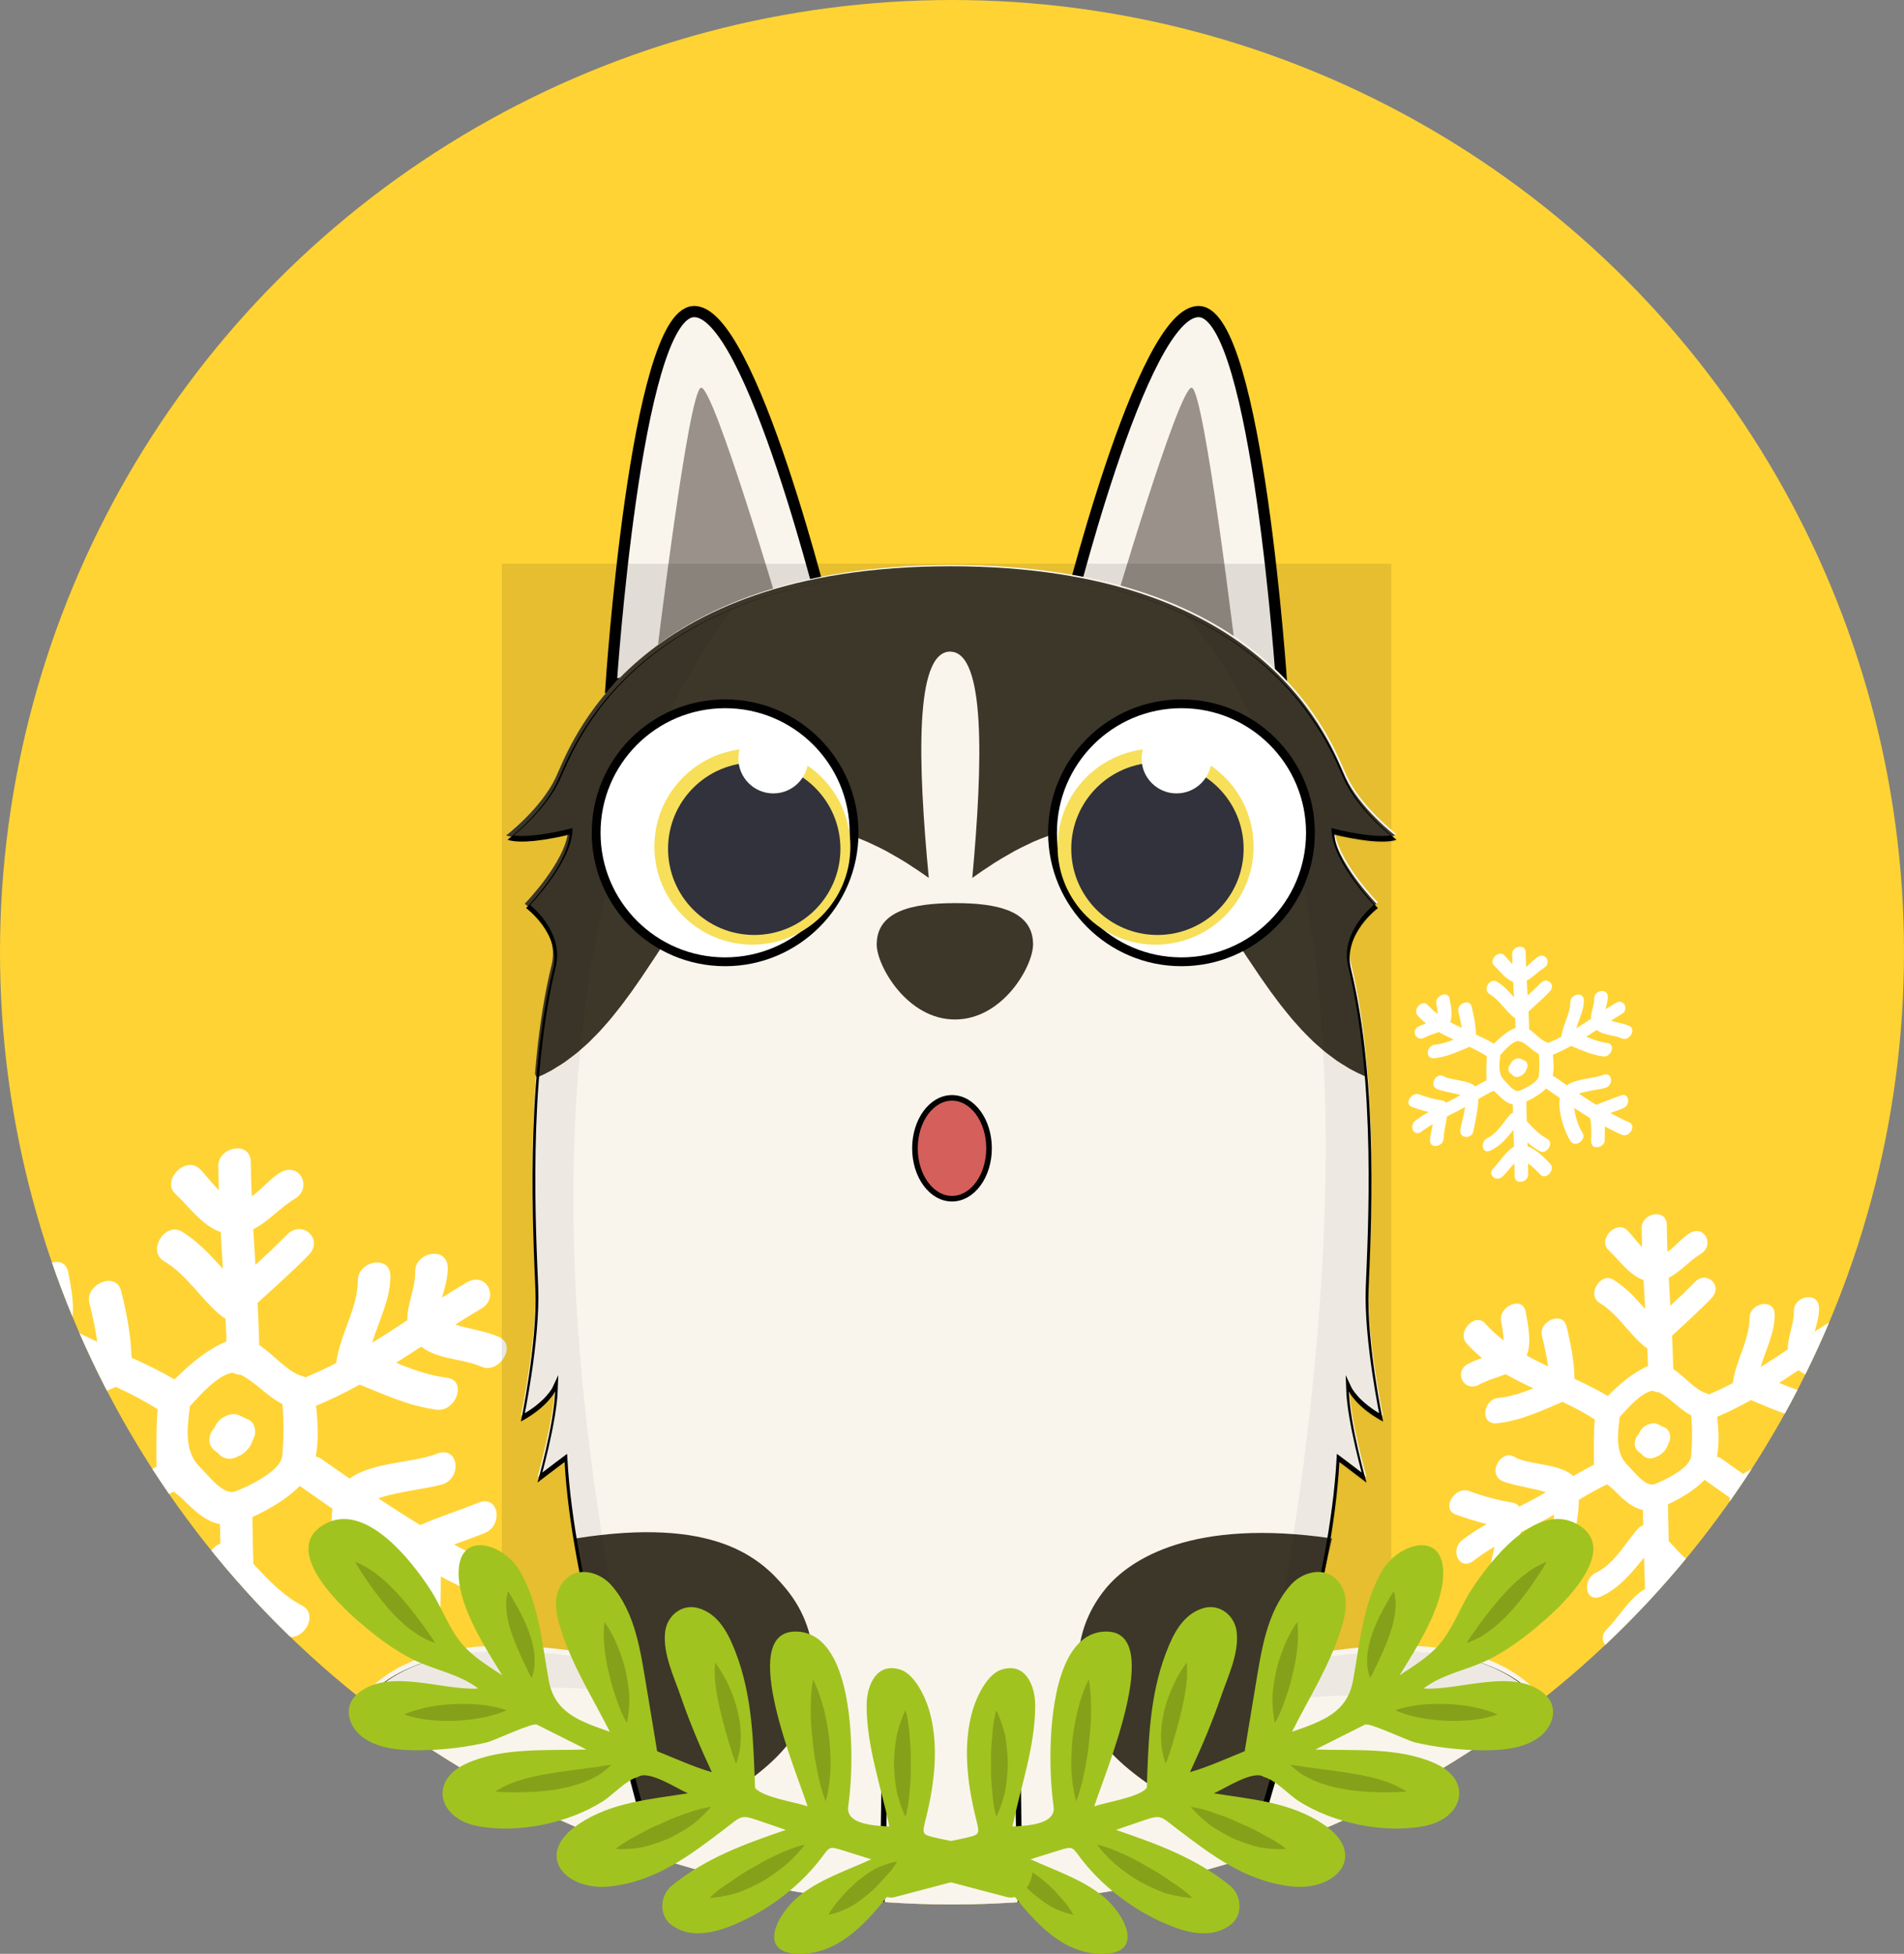 <?xml version="1.0" encoding="utf-8"?>
<!-- Generator: Adobe Illustrator 16.0.0, SVG Export Plug-In . SVG Version: 6.00 Build 0)  -->
<!DOCTYPE svg PUBLIC "-//W3C//DTD SVG 1.1//EN" "http://www.w3.org/Graphics/SVG/1.1/DTD/svg11.dtd">
<svg version="1.1" xmlns="http://www.w3.org/2000/svg" xmlns:xlink="http://www.w3.org/1999/xlink" x="0px" y="0px" width="340px"
	 height="348.814px" viewBox="0 0 340 348.814" enable-background="new 0 0 340 348.814" xml:space="preserve">
<rect x="0" y="0" width="340" height="348.814" fill="#808080" stroke="none"/>
<g id="图层_4">
	<g id="图层_1_1_">
		<g id="图层_2">
			<circle fill="#FFD334" cx="170" cy="170" r="170"/>
		</g>
	</g>
</g>
<g id="图层_1">
	<g id="雪花">
	</g>
</g>
<g id="图层_5">
	<g>
		<defs>
			<circle id="SVGID_1_" cx="170" cy="170" r="170"/>
		</defs>
		<clipPath id="SVGID_2_">
			<use xlink:href="#SVGID_1_"  overflow="visible"/>
		</clipPath>
		<g clip-path="url(#SVGID_2_)">
			<g>
				<g>
					<path fill="#FFFFFF" d="M297.203,254.817c-0.778-0.299-1.395-0.893-2.32-0.688c-1.088,0.244-1.874,0.904-2.251,1.859
						c-0.778,0.891-1.072,2.195-0.113,3.105c0.185,0.178,0.393,0.334,0.607,0.479c0.637,0.859,1.763,1.008,2.706,0.479
						c0.222-0.082,0.44-0.186,0.65-0.346c0.479-0.361,0.885-0.754,1.16-1.299c0.093-0.186,0.164-0.379,0.236-0.572
						c0.033-0.057,0.055-0.119,0.085-0.18c-0.011,0.023-0.021,0.043-0.036,0.066c0.017-0.049,0.043-0.094,0.059-0.143
						c0.066-0.186,0.107-0.25,0.111-0.234c0.015-0.039,0.039-0.076,0.052-0.115C298.406,256.364,298.144,255.173,297.203,254.817z
						 M298.098,257.345c-0.036,0.109-0.083,0.211-0.134,0.311C298.064,257.474,298.103,257.364,298.098,257.345z M331.896,275.511
						c-2.128-0.93-4.177-1.988-6.197-3.1c1.421-0.529,2.848-1.039,4.25-1.617c2.561-1.057,1.997-5.447-0.938-4.236
						c-2.643,1.092-5.368,1.957-7.978,3.123c-1.952-1.213-3.883-2.463-5.783-3.762c2.701-0.975,7.586-1.453,9.019-2.023
						c2.577-1.027,2.012-5.41-0.938-4.236c-3.359,1.338-8.888,1.137-12.056,3.494c-1.291-0.916-2.582-1.832-3.871-2.75
						c-0.256-0.184-0.528-0.289-0.805-0.346c0.439-2.213,0.296-4.848,0.048-7.131c2.078-0.871,4.073-1.883,6.021-2.979
						c3.48,1.439,6.867,3.041,10.665,3.529c2.603,0.334,4.29-4.121,1.341-4.5c-2.458-0.314-4.727-1.158-6.969-2.094
						c1.16-0.746,2.312-1.506,3.465-2.27c2.239,1.83,5.806,1.686,8.331,2.822c2.412,1.086,4.985-3.02,2.396-4.186
						c-1.918-0.863-4.037-1.08-6.022-1.73c1.193-0.768,2.392-1.527,3.609-2.256c2.532-1.51,0.672-5.285-2.035-3.666
						c-1.147,0.686-2.278,1.398-3.403,2.129c0.377-1.387,0.807-2.75,0.782-4.209c-0.057-3.098-4.536-2.164-4.489,0.521
						c0.043,2.426-1.155,4.67-1.082,6.861c-1.604,1.07-3.21,2.139-4.845,3.16c0.892-3.092,2.477-5.957,2.504-9.324
						c0.022-3.102-4.468-2.162-4.49,0.521c-0.03,4.09-2.489,7.615-2.993,11.658c-1.225,0.639-2.469,1.25-3.752,1.789
						c-0.158,0.064-0.304,0.145-0.439,0.234c-0.146-0.064-0.299-0.123-0.45-0.166c-2.063-0.578-3.916-2.992-5.986-4.369
						c-0.043-1.977-0.13-3.953-0.229-5.93c2.372-2.225,4.81-4.381,7.059-6.734c2.129-2.229-0.904-5.047-3.027-2.822
						c-1.391,1.457-2.856,2.834-4.332,4.199c-0.101-1.666-0.198-3.332-0.288-5c2.086-1.055,3.682-3.029,5.73-4.271
						c2.521-1.527,0.664-5.305-2.034-3.668c-1.296,0.785-2.545,2.352-3.914,3.33c-0.062-1.598-0.112-3.199-0.129-4.8
						c-0.029-3.101-4.514-2.165-4.488,0.522c0.012,1.139,0.038,2.277,0.072,3.418c-1.069-1.113-2.061-2.465-2.659-3.025
						c-1.987-1.863-5.309,1.697-3.321,3.561c1.869,1.754,3.702,4.459,6.245,5.34c0.092,1.717,0.191,3.434,0.294,5.15
						c-1.742-1.906-3.419-3.857-5.71-5.232c-2.261-1.357-4.832,2.721-2.396,4.184c3.246,1.949,5.134,5.459,8.059,7.805
						c0.134,0.107,0.271,0.191,0.413,0.262c0.045,1.061,0.105,2.121,0.136,3.182c-2.685,1.164-5.095,3.225-7.172,5.352
						c-1.898-1.141-3.909-2.113-5.936-3.063c-0.089-3.17-0.676-6.26-1.437-9.354c-0.712-2.893-5.022-0.904-4.395,1.65
						c0.45,1.826,0.843,3.646,1.1,5.486c-1.297-0.619-2.58-1.26-3.821-1.955c0.945-2.211,0.207-5.695-0.188-7.82
						c-0.543-2.92-4.874-0.926-4.394,1.65c0.196,1.057,0.426,2.301,0.473,3.49c-1.182-0.906-2.296-1.908-3.311-3.051
						c-1.793-2.023-5.124,1.527-3.321,3.561c0.86,0.971,1.787,1.832,2.757,2.623c-0.856,0.299-1.699,0.621-2.52,1.066
						c-2.598,1.406-0.722,5.162,2.035,3.668c1.581-0.857,3.218-1.229,4.714-1.852c1.6,0.922,3.267,1.736,4.951,2.525
						c-2.047,0.824-4.139,1.516-6.317,1.727c-2.665,0.26-3.295,4.814-0.209,4.514c4.129-0.4,7.947-2.225,11.729-3.82
						c1.976,0.945,3.921,1.953,5.758,3.139c-0.224,2.691-0.181,5.371-0.153,8.072c-1.256,0.641-2.48,1.334-3.693,2.043
						c-2.323-2.295-8.171-1.992-10.513-3.434c-2.243-1.385-4.813,2.693-2.396,4.184c1.225,0.754,5.702,1.379,8.037,2.119
						c-1.137,0.66-2.285,1.307-3.459,1.908c-0.438,0.225-0.874,0.445-1.311,0.666c-0.296-0.375-0.74-0.646-1.195-0.717
						c-2.682-0.426-5.248-1.127-7.79-2.076c-2.468-0.918-5.041,3.199-2.396,4.186c1.829,0.682,3.682,1.252,5.564,1.711
						c-1.501,0.873-2.976,1.795-4.37,2.883c-2.285,1.783-0.469,5.623,2.035,3.67c1.193-0.932,2.449-1.738,3.729-2.506
						c-0.367,1.801-0.836,3.602-0.903,5.395c-0.118,3.1,4.387,2.152,4.488-0.521c0.097-2.547,0.791-4.977,1.108-7.455
						c1.131-0.576,2.268-1.146,3.406-1.73c0.875-0.447,1.726-0.938,2.574-1.43c-0.271,2.549-1.111,5.252-1.536,7.514
						c-0.582,3.096,3.771,3.398,4.288,0.641c0.663-3.531,1.585-7.162,1.656-10.783c1.643-0.986,3.299-1.949,5.045-2.764
						c0.429,0.336,0.841,0.66,1.16,0.982c1.734,1.766,3.309,3.238,5.223,3.588c0.011,0.908,0.038,1.816,0.057,2.725
						c-0.379,0.154-0.726,0.383-0.973,0.664c-2.253,2.564-4.277,6.344-7.477,7.816c-2.497,1.15-1.943,5.559,0.938,4.234
						c3.28-1.51,5.456-4.219,7.657-6.936c0.06,1.873,0.119,3.746,0.176,5.619c-2.736,1.523-4.885,5.305-6.771,7.119
						c-2.228,2.146,0.823,4.943,3.027,2.824c1.129-1.088,2.082-2.348,3.09-3.547c0.25-0.297,0.521-0.572,0.783-0.855
						c0.028,1.42,0.07,2.844,0.077,4.266c0.017,3.1,4.503,2.162,4.488-0.521c-0.006-1.24-0.033-2.479-0.058-3.719
						c1.514,1.102,2.936,2.469,4.065,3.732c1.806,2.016,5.135-1.537,3.322-3.563c-1.789-1.998-4.695-4.799-7.532-5.906
						c-0.013-0.43-0.022-0.857-0.037-1.287c1.25,1.123,2.59,2.139,4.101,2.951c2.333,1.25,4.904-2.84,2.397-4.184
						c-2.633-1.412-4.702-3.637-6.718-5.865c-0.062-2.188-0.113-4.379-0.133-6.568c2.3-1.07,4.776-2.535,6.541-4.365
						c1.504,1.072,3.011,2.145,4.521,3.211c-0.656,4.471,1.384,10.912,3.542,14.383c1.503,2.418,5.405-0.436,4.008-2.684
						c-1.44-2.316-2.38-5.441-2.8-8.408c1.722,1.16,3.47,2.275,5.236,3.361c0.668,2.564,0.442,5.209,0.416,7.867
						c-0.028,3.102,4.464,2.16,4.488-0.521c0.015-1.488,0.079-2.996,0.05-4.49c1.843,0.992,3.71,1.943,5.639,2.785
						C331.923,280.753,334.496,276.646,331.896,275.511z M301.993,259.903c-0.171,2.199-4.67,4.324-6.457,5.031
						c-1.648,0.654-3.633-2.096-4.979-3.465c-2.158-2.193-1.675-5.486-1.326-8.48c1.256-1.402,3.966-4.563,5.966-4.705
						c0.303,0.186,0.664,0.279,1.042,0.275c2.171,1.137,3.623,3.014,5.758,4.121C302.225,255.069,302.177,257.522,301.993,259.903z"
						/>
				</g>
			</g>
			<g>
				<g>
					<path fill="#FFFFFF" d="M272.208,189.317c-0.42-0.159-0.752-0.477-1.251-0.367c-0.587,0.13-1.01,0.482-1.214,0.992
						c-0.419,0.476-0.578,1.172-0.061,1.657c0.1,0.096,0.211,0.179,0.327,0.256c0.344,0.459,0.951,0.538,1.459,0.256
						c0.12-0.044,0.237-0.1,0.351-0.185c0.259-0.193,0.478-0.402,0.626-0.693c0.05-0.099,0.089-0.202,0.127-0.306
						c0.019-0.03,0.029-0.063,0.046-0.096c-0.006,0.013-0.012,0.022-0.02,0.035c0.01-0.026,0.023-0.05,0.032-0.076
						c0.035-0.099,0.058-0.133,0.06-0.125c0.008-0.021,0.021-0.041,0.028-0.062C272.856,190.143,272.715,189.507,272.208,189.317z
						 M272.69,190.666c-0.02,0.059-0.045,0.112-0.072,0.166C272.673,190.734,272.693,190.677,272.69,190.666z M290.914,200.362
						c-1.147-0.496-2.252-1.062-3.342-1.654c0.767-0.282,1.536-0.555,2.292-0.863c1.381-0.563,1.077-2.907-0.506-2.261
						c-1.425,0.582-2.895,1.044-4.302,1.666c-1.053-0.646-2.094-1.314-3.118-2.008c1.456-0.52,4.09-0.775,4.862-1.08
						c1.39-0.548,1.085-2.887-0.506-2.261c-1.811,0.714-4.792,0.606-6.5,1.865c-0.696-0.489-1.392-0.978-2.087-1.468
						c-0.138-0.098-0.285-0.154-0.435-0.185c0.237-1.181,0.16-2.588,0.026-3.807c1.12-0.465,2.196-1.005,3.246-1.589
						c1.876,0.768,3.703,1.623,5.75,1.883c1.403,0.179,2.313-2.199,0.724-2.401c-1.326-0.168-2.549-0.618-3.758-1.118
						c0.626-0.397,1.246-0.803,1.868-1.211c1.207,0.977,3.13,0.899,4.492,1.506c1.3,0.58,2.688-1.611,1.292-2.233
						c-1.034-0.461-2.177-0.577-3.247-0.924c0.644-0.409,1.29-0.815,1.946-1.204c1.365-0.806,0.362-2.82-1.098-1.957
						c-0.619,0.366-1.229,0.747-1.835,1.137c0.203-0.74,0.435-1.468,0.422-2.246c-0.03-1.654-2.446-1.156-2.421,0.277
						c0.023,1.295-0.623,2.493-0.583,3.662c-0.865,0.572-1.731,1.143-2.612,1.688c0.48-1.65,1.335-3.18,1.35-4.977
						c0.013-1.656-2.408-1.154-2.42,0.277c-0.018,2.184-1.343,4.065-1.614,6.224c-0.661,0.341-1.331,0.667-2.023,0.954
						c-0.085,0.035-0.164,0.078-0.236,0.125c-0.079-0.034-0.161-0.065-0.243-0.088c-1.112-0.309-2.111-1.598-3.228-2.332
						c-0.023-1.055-0.07-2.11-0.123-3.165c1.278-1.188,2.593-2.339,3.806-3.595c1.147-1.189-0.487-2.693-1.633-1.506
						c-0.749,0.777-1.54,1.512-2.335,2.241c-0.055-0.89-0.107-1.778-0.155-2.669c1.124-0.563,1.984-1.617,3.09-2.28
						c1.358-0.815,0.357-2.831-1.098-1.958c-0.698,0.42-1.371,1.256-2.109,1.777c-0.033-0.853-0.062-1.707-0.07-2.562
						c-0.016-1.655-2.434-1.155-2.42,0.278c0.007,0.608,0.021,1.216,0.039,1.825c-0.576-0.595-1.111-1.315-1.434-1.615
						c-1.071-0.994-2.862,0.906-1.791,1.9c1.008,0.937,1.996,2.38,3.367,2.851c0.05,0.916,0.104,1.832,0.159,2.749
						c-0.939-1.018-1.844-2.06-3.079-2.793c-1.219-0.725-2.605,1.452-1.292,2.233c1.75,1.04,2.768,2.913,4.345,4.166
						c0.072,0.057,0.146,0.102,0.223,0.139c0.024,0.566,0.057,1.133,0.073,1.699c-1.447,0.621-2.747,1.721-3.866,2.855
						c-1.024-0.608-2.108-1.128-3.201-1.635c-0.048-1.691-0.364-3.341-0.774-4.992c-0.384-1.544-2.708-0.482-2.369,0.881
						c0.242,0.975,0.454,1.946,0.593,2.929c-0.699-0.331-1.391-0.673-2.061-1.044c0.51-1.18,0.111-3.039-0.101-4.174
						c-0.293-1.559-2.628-0.494-2.369,0.881c0.105,0.564,0.229,1.229,0.255,1.863c-0.637-0.484-1.238-1.019-1.785-1.629
						c-0.967-1.08-2.763,0.815-1.791,1.9c0.464,0.519,0.964,0.979,1.486,1.4c-0.462,0.159-0.916,0.332-1.357,0.569
						c-1.401,0.751-0.39,2.755,1.097,1.958c0.853-0.458,1.735-0.656,2.542-0.988c0.862,0.492,1.761,0.927,2.669,1.348
						c-1.104,0.439-2.231,0.809-3.406,0.922c-1.437,0.139-1.776,2.569-0.112,2.409c2.226-0.214,4.285-1.188,6.324-2.04
						c1.064,0.505,2.114,1.043,3.104,1.676c-0.12,1.437-0.098,2.867-0.083,4.309c-0.677,0.342-1.337,0.712-1.991,1.091
						c-1.253-1.226-4.405-1.063-5.668-1.833c-1.21-0.739-2.596,1.438-1.292,2.233c0.66,0.402,3.074,0.735,4.333,1.131
						c-0.613,0.353-1.231,0.697-1.864,1.019c-0.237,0.12-0.472,0.237-0.707,0.355c-0.16-0.2-0.399-0.346-0.645-0.383
						c-1.446-0.227-2.83-0.602-4.2-1.108c-1.331-0.489-2.718,1.708-1.292,2.234c0.986,0.364,1.984,0.668,3,0.913
						c-0.81,0.467-1.604,0.958-2.356,1.539c-1.231,0.951-0.253,3.001,1.098,1.959c0.644-0.498,1.32-0.928,2.011-1.338
						c-0.198,0.961-0.451,1.923-0.488,2.879c-0.063,1.655,2.365,1.149,2.421-0.277c0.052-1.359,0.426-2.656,0.598-3.979
						c0.609-0.308,1.223-0.612,1.836-0.924c0.472-0.238,0.931-0.5,1.388-0.763c-0.146,1.36-0.599,2.803-0.827,4.01
						c-0.314,1.652,2.032,1.814,2.312,0.342c0.357-1.885,0.854-3.822,0.893-5.755c0.886-0.526,1.779-1.04,2.721-1.476
						c0.23,0.18,0.453,0.353,0.625,0.524c0.936,0.942,1.784,1.729,2.816,1.915c0.006,0.485,0.021,0.97,0.03,1.455
						c-0.204,0.082-0.392,0.203-0.524,0.354c-1.215,1.369-2.306,3.387-4.031,4.172c-1.347,0.614-1.048,2.967,0.506,2.261
						c1.769-0.806,2.941-2.252,4.129-3.702c0.031,1,0.063,2,0.095,3c-1.476,0.813-2.635,2.831-3.651,3.799
						c-1.201,1.146,0.443,2.639,1.632,1.508c0.609-0.58,1.123-1.253,1.666-1.893c0.136-0.159,0.281-0.306,0.423-0.457
						c0.015,0.758,0.037,1.518,0.041,2.276c0.009,1.655,2.428,1.154,2.42-0.278c-0.003-0.662-0.018-1.322-0.03-1.984
						c0.815,0.588,1.582,1.317,2.191,1.992c0.974,1.076,2.769-0.82,1.791-1.901c-0.965-1.066-2.531-2.562-4.061-3.153
						c-0.007-0.229-0.013-0.457-0.021-0.687c0.674,0.6,1.396,1.142,2.211,1.575c1.258,0.667,2.645-1.516,1.293-2.233
						c-1.42-0.753-2.535-1.94-3.622-3.13c-0.033-1.168-0.062-2.338-0.071-3.506c1.239-0.572,2.574-1.354,3.526-2.33
						c0.812,0.572,1.623,1.145,2.438,1.714c-0.354,2.386,0.746,5.824,1.909,7.677c0.811,1.291,2.915-0.232,2.161-1.433
						c-0.776-1.236-1.283-2.904-1.509-4.487c0.928,0.619,1.87,1.214,2.822,1.794c0.36,1.368,0.238,2.78,0.225,4.198
						c-0.016,1.656,2.407,1.153,2.42-0.277c0.008-0.795,0.043-1.6,0.027-2.397c0.993,0.53,2,1.038,3.04,1.487
						C290.929,203.16,292.315,200.968,290.914,200.362z M274.791,192.031c-0.092,1.174-2.518,2.309-3.481,2.686
						c-0.889,0.35-1.959-1.118-2.685-1.85c-1.164-1.17-0.902-2.928-0.715-4.525c0.677-0.749,2.138-2.436,3.217-2.512
						c0.163,0.099,0.357,0.148,0.562,0.146c1.171,0.607,1.953,1.609,3.104,2.2C274.916,189.451,274.89,190.761,274.791,192.031z"/>
				</g>
			</g>
			<g>
				<g>
					<path fill="#FFFFFF" d="M44.223,253.374c-1.007-0.38-1.804-1.134-3.001-0.874c-1.407,0.311-2.423,1.149-2.911,2.363
						c-1.006,1.132-1.387,2.79-0.147,3.947c0.239,0.226,0.508,0.424,0.786,0.607c0.824,1.092,2.28,1.281,3.5,0.608
						c0.287-0.104,0.569-0.235,0.842-0.439c0.619-0.459,1.145-0.958,1.5-1.65c0.121-0.235,0.213-0.481,0.307-0.728
						c0.043-0.072,0.069-0.151,0.109-0.229c-0.015,0.029-0.028,0.055-0.047,0.085c0.021-0.063,0.055-0.119,0.075-0.182
						c0.086-0.235,0.14-0.317,0.145-0.298c0.019-0.049,0.051-0.097,0.067-0.146C45.778,255.34,45.439,253.826,44.223,253.374z
						 M45.38,256.586c-0.048,0.139-0.108,0.269-0.173,0.395C45.337,256.75,45.387,256.611,45.38,256.586z M89.094,279.672
						c-2.752-1.181-5.402-2.526-8.016-3.938c1.839-0.673,3.684-1.32,5.498-2.056c3.312-1.343,2.583-6.922-1.214-5.384
						c-3.419,1.388-6.944,2.487-10.317,3.97c-2.525-1.542-5.022-3.131-7.48-4.781c3.493-1.238,9.811-1.847,11.664-2.571
						c3.333-1.306,2.602-6.876-1.213-5.384c-4.346,1.7-11.496,1.445-15.593,4.44c-1.671-1.164-3.34-2.328-5.007-3.495
						c-0.332-0.232-0.684-0.367-1.041-0.439c0.568-2.812,0.383-6.16,0.062-9.062c2.688-1.107,5.269-2.394,7.786-3.786
						c4.502,1.83,8.883,3.865,13.795,4.486c3.365,0.424,5.549-5.238,1.733-5.719c-3.179-0.4-6.113-1.473-9.013-2.661
						c1.5-0.948,2.99-1.914,4.48-2.885c2.896,2.326,7.51,2.143,10.775,3.587c3.12,1.38,6.448-3.837,3.1-5.319
						c-2.48-1.097-5.221-1.372-7.789-2.199c1.544-0.976,3.094-1.94,4.669-2.866c3.274-1.919,0.869-6.717-2.633-4.659
						c-1.484,0.871-2.946,1.777-4.401,2.705c0.488-1.762,1.043-3.495,1.012-5.349c-0.073-3.937-5.867-2.75-5.807,0.662
						c0.056,3.083-1.494,5.936-1.398,8.721c-2.076,1.359-4.152,2.717-6.267,4.016c1.153-3.93,3.202-7.57,3.237-11.85
						c0.03-3.941-5.777-2.748-5.807,0.662c-0.039,5.198-3.22,9.679-3.871,14.816c-1.584,0.812-3.193,1.589-4.853,2.273
						c-0.204,0.082-0.394,0.184-0.568,0.298c-0.19-0.082-0.388-0.156-0.582-0.211c-2.67-0.734-5.065-3.803-7.743-5.553
						c-0.055-2.512-0.168-5.023-0.295-7.535c3.067-2.827,6.22-5.567,9.129-8.559c2.753-2.832-1.17-6.414-3.916-3.587
						c-1.798,1.852-3.693,3.602-5.602,5.337c-0.131-2.117-0.258-4.235-0.374-6.354c2.698-1.34,4.763-3.85,7.412-5.428
						c3.261-1.941,0.859-6.742-2.631-4.662c-1.677,0.998-3.292,2.988-5.062,4.232c-0.08-2.031-0.146-4.066-0.168-6.1
						c-0.037-3.94-5.838-2.752-5.805,0.663c0.015,1.447,0.05,2.895,0.094,4.344c-1.383-1.415-2.666-3.132-3.439-3.845
						c-2.57-2.367-6.866,2.157-4.296,4.525c2.418,2.229,4.789,5.666,8.078,6.786c0.119,2.182,0.247,4.363,0.381,6.545
						c-2.253-2.423-4.422-4.902-7.385-6.649c-2.925-1.725-6.25,3.458-3.1,5.316c4.198,2.478,6.639,6.938,10.422,9.919
						c0.174,0.137,0.352,0.243,0.534,0.333c0.059,1.348,0.136,2.695,0.176,4.043c-3.473,1.479-6.589,4.098-9.275,6.801
						c-2.456-1.449-5.056-2.686-7.678-3.892c-0.114-4.028-0.874-7.955-1.858-11.887c-0.921-3.677-6.496-1.149-5.683,2.097
						c0.582,2.321,1.089,4.635,1.421,6.973c-1.677-0.787-3.336-1.601-4.942-2.484c1.223-2.81,0.267-7.238-0.242-9.938
						c-0.702-3.711-6.304-1.177-5.684,2.097c0.254,1.344,0.551,2.925,0.612,4.436c-1.528-1.151-2.97-2.424-4.281-3.877
						c-2.32-2.571-6.627,1.941-4.296,4.525c1.113,1.233,2.312,2.328,3.566,3.334c-1.108,0.379-2.198,0.789-3.259,1.354
						c-3.36,1.787-0.934,6.561,2.631,4.662c2.045-1.09,4.162-1.562,6.098-2.354c2.069,1.172,4.225,2.207,6.404,3.21
						c-2.647,1.047-5.353,1.926-8.171,2.193c-3.447,0.33-4.262,6.119-0.27,5.736c5.339-0.509,10.278-2.827,15.17-4.855
						c2.555,1.202,5.072,2.482,7.447,3.989c-0.289,3.421-0.233,6.826-0.198,10.259c-1.625,0.814-3.208,1.695-4.776,2.596
						c-3.005-2.916-10.568-2.531-13.597-4.363c-2.901-1.76-6.226,3.424-3.1,5.317c1.583,0.958,7.375,1.752,10.395,2.692
						c-1.471,0.84-2.955,1.661-4.473,2.426c-0.567,0.285-1.131,0.565-1.696,0.846c-0.383-0.477-0.958-0.821-1.545-0.91
						c-3.469-0.542-6.788-1.433-10.076-2.639c-3.192-1.167-6.52,4.065-3.1,5.318c2.366,0.867,4.762,1.592,7.198,2.175
						c-1.942,1.11-3.849,2.281-5.653,3.663c-2.955,2.267-0.606,7.146,2.633,4.664c1.543-1.184,3.167-2.209,4.822-3.185
						c-0.475,2.289-1.081,4.577-1.169,6.856c-0.152,3.938,5.674,2.735,5.806-0.663c0.125-3.237,1.022-6.324,1.434-9.475
						c1.463-0.731,2.933-1.456,4.405-2.199c1.132-0.568,2.233-1.19,3.33-1.816c-0.349,3.239-1.437,6.675-1.986,9.549
						c-0.753,3.934,4.876,4.318,5.546,0.813c0.857-4.487,2.05-9.102,2.142-13.703c2.125-1.254,4.267-2.478,6.524-3.513
						c0.555,0.427,1.088,0.839,1.5,1.249c2.244,2.244,4.279,4.115,6.755,4.56c0.015,1.154,0.049,2.309,0.073,3.462
						c-0.489,0.196-0.938,0.487-1.258,0.844c-2.913,3.26-5.531,8.063-9.67,9.934c-3.229,1.463-2.513,7.064,1.213,5.382
						c4.243-1.919,7.057-5.361,9.904-8.813c0.076,2.38,0.153,4.76,0.227,7.141c-3.54,1.936-6.318,6.741-8.759,9.047
						c-2.88,2.729,1.065,6.282,3.916,3.59c1.461-1.383,2.693-2.984,3.997-4.508c0.324-0.377,0.675-0.728,1.014-1.088
						c0.036,1.805,0.091,3.614,0.1,5.422c0.021,3.938,5.824,2.747,5.806-0.663c-0.008-1.576-0.043-3.149-0.075-4.726
						c1.958,1.399,3.797,3.137,5.257,4.743c2.336,2.562,6.643-1.954,4.298-4.527c-2.313-2.539-6.072-6.099-9.742-7.506
						c-0.016-0.546-0.028-1.09-0.048-1.636c1.617,1.427,3.35,2.718,5.305,3.75c3.017,1.589,6.342-3.608,3.1-5.316
						c-3.405-1.795-6.081-4.622-8.688-7.454c-0.08-2.78-0.146-5.564-0.172-8.347c2.975-1.361,6.177-3.223,8.459-5.548
						c1.945,1.362,3.895,2.726,5.848,4.081c-0.85,5.681,1.789,13.867,4.58,18.277c1.943,3.073,6.992-0.553,5.184-3.41
						c-1.863-2.943-3.077-6.915-3.621-10.686c2.227,1.475,4.488,2.892,6.772,4.271c0.864,3.26,0.572,6.62,0.539,9.998
						c-0.036,3.941,5.773,2.746,5.805-0.662c0.019-1.892,0.102-3.809,0.063-5.707c2.384,1.262,4.799,2.47,7.293,3.54
						C89.129,286.334,92.457,281.114,89.094,279.672z M50.418,259.838c-0.221,2.795-6.039,5.495-8.352,6.394
						c-2.131,0.832-4.699-2.663-6.439-4.403c-2.792-2.787-2.166-6.973-1.715-10.777c1.625-1.782,5.129-5.798,7.715-5.979
						c0.393,0.236,0.859,0.354,1.348,0.351c2.808,1.444,4.687,3.829,7.448,5.236C50.717,253.694,50.655,256.812,50.418,259.838z"/>
				</g>
			</g>
			<g>
				<path fill="#F9F5ED" d="M109.116,122.44c0,0,4.352-65.974,14.649-66.805c10.298-0.832,24.158,56.272,24.158,56.272
					L109.116,122.44z"/>
				<path fill="#99918A" d="M117.104,118.355c0,0,5.829-48.861,8.089-49.139c2.26-0.277,14.415,41.028,14.415,41.028
					L117.104,118.355z"/>
				<path fill="#F9F5ED" d="M228.884,122.44c0,0-4.352-65.974-14.649-66.805c-10.299-0.832-24.158,56.272-24.158,56.272
					L228.884,122.44z"/>
				<path fill="#99918A" d="M220.896,118.355c0,0-5.83-48.861-8.09-49.139c-2.26-0.277-14.414,41.028-14.414,41.028L220.896,118.355
					z"/>
				<path fill="none" stroke="#000000" stroke-width="2" stroke-miterlimit="10" d="M109.116,122.44c0,0,4.352-65.974,14.649-66.805
					c10.298-0.832,24.158,56.272,24.158,56.272L109.116,122.44z"/>
				<path fill="none" stroke="#000000" stroke-width="2" stroke-miterlimit="10" d="M228.884,122.44c0,0-4.352-65.974-14.649-66.805
					c-10.299-0.832-24.158,56.272-24.158,56.272L228.884,122.44z"/>
				<path fill="#C6C1BA" d="M153.573,318.605v-21.252h-39.745c-3.589-0.853-6.96-1.521-10.145-2.041
					c1.419,5.682,2.974,11.474,4.56,17.371c3.287,12.215,6.684,24.848,8.948,37.184c2.079,11.336,3.749,23.786,5.364,35.827
					c2.145,15.996,3.957,28.841,6.108,38.181h23.773c1.105-6.782,1.928-15.791,2.964-27.15c0.176-1.936,0.359-3.943,0.552-6.027
					c2.726-29.529,3.224-61.625,3.315-72.092H153.573L153.573,318.605z"/>
				<path fill="#C6C1BA" d="M224.171,297.354h-39.744v21.252h-5.694c0.09,10.467,0.588,42.563,3.313,72.092
					c0.192,2.079,0.375,4.083,0.552,6.015c1.036,11.366,1.858,20.379,2.967,27.164h23.771c2.151-9.34,3.965-22.186,6.108-38.182
					c1.615-12.04,3.285-24.491,5.365-35.826c2.262-12.336,5.66-24.968,8.945-37.185c1.588-5.897,3.145-11.688,4.563-17.369
					C231.132,295.833,227.762,296.503,224.171,297.354"/>
				<g>
					<g opacity="0.07">
						<g>
							<defs>
								<rect id="SVGID_3_" x="164.503" y="102.097" width="84.88" height="338.375"/>
							</defs>
							<clipPath id="SVGID_4_">
								<use xlink:href="#SVGID_3_"  overflow="visible"/>
							</clipPath>
							<path clip-path="url(#SVGID_4_)" d="M249.38,150.145c0,0-6.282-4.805-8.87-10.35c-2.588-5.543-13.396-37.699-70.51-37.699
								c-1.885,0-3.715,0.038-5.5,0.106c52.313,1.99,62.508,32.233,65.01,37.593c2.588,5.545,8.87,10.35,8.87,10.35
								c-3.144,1.108-11.088-0.924-11.088-0.924c0.37,5.543,7.763,13.12,7.763,13.12s-6.334,4.685-4.806,10.904
								c5.067,20.608,3.511,47.862,3.142,57.288c-0.369,9.424,2.588,23.469,2.588,23.469c-4.806-2.588-6.099-5.359-6.099-5.359
								c0.185,5.914,3.142,16.262,3.142,16.262c-3.142-2.401-4.842-3.67-4.842-3.67c-1.533,26.863-13.918,58.521-19.552,89.232
								c-6.003,32.72-8.642,74.927-15.896,86.771c1.69,2.406,3.904,3.418,6.955,3.209c10.516-0.721,12.938-51.809,19.939-89.979
								c5.635-30.711,18.018-62.369,19.553-89.232c0,0,1.699,1.269,4.84,3.67c0,0-2.957-10.348-3.141-16.262
								c0,0,1.293,2.771,6.098,5.359c0,0-2.957-14.045-2.586-23.469c0.368-9.426,1.926-36.68-3.143-57.288
								c-1.529-6.22,4.805-10.904,4.805-10.904s-7.392-7.577-7.762-13.12C238.292,149.221,246.236,151.252,249.38,150.145"/>
						</g>
					</g>
					<g>
						<g opacity="0.1">
							<g>
								<defs>
									<rect id="SVGID_5_" x="89.622" y="100.646" width="158.761" height="338.376"/>
								</defs>
								<defs>
									<rect id="SVGID_6_" x="89.622" y="100.646" width="158.761" height="338.376"/>
								</defs>
								<defs>
									<rect id="SVGID_7_" x="89.622" y="100.646" width="158.761" height="338.376"/>
								</defs>
								<clipPath id="SVGID_8_">
									<use xlink:href="#SVGID_5_"  overflow="visible"/>
								</clipPath>
								<clipPath id="SVGID_9_" clip-path="url(#SVGID_8_)">
									<use xlink:href="#SVGID_6_"  overflow="visible"/>
								</clipPath>
								<clipPath id="SVGID_10_" clip-path="url(#SVGID_9_)">
									<use xlink:href="#SVGID_7_"  overflow="visible"/>
								</clipPath>
								<path clip-path="url(#SVGID_10_)" fill="#A5A5A5" d="M247.297,147.804c0.023,0.36,0.083,0.729,0.164,1.103
									c0.333-0.052,0.648-0.118,0.919-0.213C248.38,148.694,247.96,148.371,247.297,147.804"/>
								<path clip-path="url(#SVGID_10_)" fill="#A5A5A5" d="M100.703,147.804c1.911-1.637,5.866-5.342,7.787-9.458
									c2.51-5.379,12.761-35.798,65.51-37.613c-1.627-0.056-3.292-0.086-5-0.086c-57.112,0-67.923,32.154-70.51,37.699
									c-2.587,5.543-8.87,10.348-8.87,10.348c3.141,1.109,11.087-0.924,11.087-0.924
									C100.707,147.782,100.703,147.793,100.703,147.804"/>
								<path clip-path="url(#SVGID_10_)" fill="#F9F5ED" d="M129.372,349.018c-5.634-30.711-18.018-62.369-19.553-89.231
									c0,0-1.699,1.269-4.841,3.67c0,0,2.957-10.351,3.142-16.263c0,0-1.294,2.771-6.099,5.358c0,0,2.957-14.046,2.588-23.47
									c-0.37-9.424-1.927-36.68,3.142-57.288c1.529-6.219-4.806-10.903-4.806-10.903s7.393-7.576,7.763-13.121
									c0,0-6.628,1.691-10.168,1.137c-1.161,5.385-7.595,11.984-7.595,11.984s6.335,4.685,4.806,10.903
									c-5.068,20.608-3.512,47.864-3.142,57.288c0.369,9.424-2.588,23.47-2.588,23.47c4.805-2.587,6.099-5.358,6.099-5.358
									c-0.185,5.912-3.142,16.263-3.142,16.263c3.142-2.401,4.841-3.67,4.841-3.67c1.535,26.862,13.919,58.521,19.553,89.231
									c7.002,38.17,9.425,89.259,19.938,89.979c2.737,0.188,4.797-0.608,6.412-2.507
									C138.12,425.705,135.499,382.416,129.372,349.018"/>
							</g>
						</g>
						<path fill="#F9F5ED" d="M239.17,405.925c0,0,17.26-17.564,28.689-40.333c17.945-35.74,26.271-81.266-34.937-70.094
							c3.114-12.383,5.62-24.352,6.257-35.494c0,0,1.698,1.27,4.84,3.671c0,0-2.957-10.349-3.142-16.263
							c0,0,1.294,2.773,6.099,5.359c0,0-2.957-14.045-2.586-23.47c0.368-9.426,1.926-36.68-3.143-57.288
							c-1.53-6.22,4.805-10.902,4.805-10.902s-7.392-7.579-7.762-13.123c0,0,7.945,2.034,11.088,0.924c0,0-6.283-4.804-8.87-10.348
							c-2.588-5.544-13.399-37.7-70.51-37.7c-57.112,0-67.923,32.156-70.51,37.7c-2.587,5.544-8.87,10.348-8.87,10.348
							c3.141,1.11,11.088-0.924,11.088-0.924c-0.37,5.544-7.762,13.123-7.762,13.123s6.334,4.683,4.805,10.902
							c-5.068,20.608-3.512,47.862-3.143,57.288c0.37,9.425-2.587,23.47-2.587,23.47c4.806-2.586,6.099-5.359,6.099-5.359
							c-0.185,5.914-3.142,16.263-3.142,16.263c3.142-2.401,4.841-3.671,4.841-3.671c0.637,11.143,3.143,23.111,6.256,35.494
							c-61.208-11.172-52.881,34.354-34.936,70.094c11.432,22.769,28.69,40.333,28.69,40.333
							c-8.732-3.327-26.411-1.071-29.006,8.954c-2.401,9.279,14.609,8.766,14.609,8.766h45.497c2.195,9.318,4.824,15.328,8.38,15.57
							c6.24,0.428,8.985-4.202,10.882-15.57H170h18.807c1.896,11.368,4.644,15.998,10.883,15.57
							c3.557-0.242,6.186-6.252,8.381-15.57h45.496c0,0,17.012,0.515,14.608-8.766C265.581,404.854,247.9,402.598,239.17,405.925"/>
						<g id="图层_3">
							<g>
								<defs>
									<path id="SVGID_11_" d="M169.011,96.321c-11.531,0.021-22.491,2.059-32.423,5.697c-1.677,0.614-3.319,1.28-4.934,1.983
										c-2.854,1.243-5.619,2.609-8.263,4.118c-7.792,4.445-14.604,9.999-20.136,16.378c-3.2,3.689-5.961,7.656-8.238,11.851
										c-1.199,2.211-2.262,4.484-3.179,6.813c-2.655,6.747-4.107,13.949-4.094,21.438c0.013,6.687,2.871,16.719,8.034,27.641
										c0.085,0.047,0.16,0.096,0.245,0.143l0.018-0.08c0.853-0.369,1.679-0.783,2.481-1.234c0.267-0.147,0.515-0.323,0.776-0.481
										c0.525-0.317,1.056-0.633,1.563-0.983c0.293-0.203,0.571-0.433,0.858-0.644c0.454-0.34,0.914-0.672,1.352-1.032
										c0.287-0.234,0.558-0.492,0.837-0.736c0.422-0.371,0.851-0.734,1.261-1.127c0.269-0.258,0.525-0.529,0.79-0.797
										c0.402-0.404,0.809-0.806,1.199-1.229c0.252-0.271,0.494-0.557,0.741-0.834c0.392-0.439,0.782-0.877,1.162-1.334
										c0.226-0.27,0.445-0.551,0.669-0.826c0.393-0.484,0.785-0.971,1.167-1.47c0.188-0.244,0.372-0.496,0.558-0.744
										c0.41-0.549,0.823-1.099,1.226-1.66c0.139-0.194,0.276-0.394,0.415-0.588c0.456-0.646,0.909-1.291,1.354-1.944
										c0.045-0.064,0.088-0.13,0.133-0.193c3.057-4.494,5.922-9.146,8.945-13.296c0.053-0.075,0.108-0.147,0.162-0.222
										c0.466-0.637,0.938-1.258,1.413-1.867c0.094-0.118,0.188-0.237,0.28-0.355c0.451-0.567,0.908-1.121,1.371-1.66
										c0.119-0.139,0.238-0.277,0.358-0.414c0.447-0.51,0.901-1.004,1.36-1.48c0.14-0.145,0.282-0.289,0.423-0.432
										c0.451-0.453,0.909-0.89,1.373-1.308c0.159-0.143,0.318-0.281,0.478-0.419c0.463-0.398,0.932-0.781,1.409-1.141
										c0.172-0.129,0.347-0.254,0.521-0.378c0.478-0.343,0.965-0.669,1.463-0.971c0.185-0.112,0.375-0.216,0.563-0.323
										c0.499-0.283,1.006-0.549,1.525-0.787c0.2-0.091,0.406-0.172,0.61-0.258c0.524-0.219,1.056-0.421,1.603-0.592
										c0.212-0.067,0.432-0.12,0.649-0.178c0.554-0.151,1.116-0.287,1.693-0.385c0.228-0.039,0.46-0.062,0.69-0.09
										c0.589-0.079,1.186-0.143,1.801-0.163c0.237-0.008,0.483,0.003,0.725,0.004c0.63,0.001,1.267,0.016,1.927,0.079
										c0.244,0.024,0.5,0.07,0.749,0.102c0.678,0.086,1.36,0.187,2.07,0.341c0.252,0.055,0.515,0.135,0.77,0.199
										c0.73,0.18,1.468,0.374,2.234,0.63c0.25,0.083,0.515,0.193,0.769,0.284c0.795,0.286,1.598,0.585,2.432,0.952
										c0.24,0.104,0.493,0.238,0.734,0.351c0.874,0.403,1.757,0.823,2.675,1.318c0.214,0.115,0.442,0.258,0.657,0.379
										c0.971,0.539,1.953,1.103,2.974,1.747c0.15,0.096,0.312,0.212,0.464,0.311c1.107,0.711,2.232,1.459,3.401,2.297h0.001
										c-1.946-20.39-2.565-40.313,3.794-40.4v0.014c6.398-0.012,5.85,19.957,3.975,40.394c1.166-0.844,2.289-1.596,3.394-2.311
										c0.151-0.099,0.313-0.215,0.463-0.312c1.02-0.648,1.998-1.215,2.967-1.758c0.217-0.121,0.443-0.265,0.656-0.381
										c0.916-0.499,1.797-0.922,2.67-1.329c0.242-0.112,0.494-0.247,0.731-0.354c0.834-0.369,1.636-0.671,2.429-0.959
										c0.256-0.093,0.52-0.204,0.769-0.289c0.767-0.257,1.502-0.454,2.231-0.638c0.256-0.063,0.519-0.144,0.77-0.2
										c0.709-0.157,1.395-0.26,2.07-0.35c0.248-0.033,0.504-0.08,0.748-0.104c0.658-0.064,1.297-0.082,1.927-0.086
										c0.241-0.001,0.485-0.014,0.724-0.007c0.615,0.02,1.213,0.08,1.803,0.156c0.229,0.029,0.463,0.05,0.689,0.088
										c0.578,0.097,1.143,0.229,1.695,0.379c0.218,0.057,0.438,0.11,0.65,0.176c0.547,0.168,1.079,0.369,1.604,0.586
										c0.205,0.085,0.41,0.165,0.611,0.256c0.521,0.236,1.028,0.501,1.529,0.781c0.188,0.106,0.378,0.209,0.563,0.322
										c0.5,0.3,0.986,0.624,1.468,0.965c0.175,0.124,0.349,0.247,0.521,0.376c0.479,0.359,0.951,0.739,1.414,1.137
										c0.16,0.137,0.32,0.274,0.479,0.416c0.468,0.418,0.927,0.852,1.379,1.303c0.143,0.143,0.283,0.285,0.425,0.431
										c0.461,0.478,0.916,0.966,1.365,1.476c0.12,0.137,0.239,0.274,0.36,0.414c0.463,0.536,0.924,1.088,1.377,1.653
										c0.094,0.118,0.187,0.235,0.28,0.356c0.478,0.606,0.953,1.225,1.421,1.859c0.055,0.074,0.109,0.148,0.164,0.221
										c3.038,4.142,5.92,8.783,8.99,13.267c0.046,0.063,0.09,0.129,0.134,0.192c0.448,0.651,0.903,1.297,1.361,1.938
										c0.142,0.193,0.278,0.394,0.417,0.586c0.404,0.56,0.818,1.107,1.232,1.658c0.188,0.246,0.371,0.496,0.559,0.74
										c0.385,0.497,0.779,0.98,1.175,1.467c0.224,0.274,0.442,0.553,0.671,0.823c0.381,0.455,0.774,0.89,1.166,1.328
										c0.249,0.276,0.492,0.562,0.744,0.832c0.393,0.422,0.801,0.821,1.205,1.226c0.266,0.265,0.523,0.539,0.793,0.793
										c0.41,0.391,0.84,0.754,1.264,1.123c0.279,0.241,0.553,0.498,0.84,0.733c0.439,0.358,0.9,0.688,1.355,1.024
										c0.289,0.213,0.566,0.439,0.859,0.644c0.509,0.349,1.039,0.66,1.568,0.978c0.262,0.157,0.51,0.332,0.775,0.479
										c0.807,0.446,1.633,0.858,2.486,1.226l0.017,0.08c0.086-0.046,0.161-0.099,0.246-0.144
										c5.122-10.94,7.946-20.983,7.935-27.669c-0.015-7.49-1.492-14.688-4.171-21.423c-0.926-2.327-1.995-4.596-3.204-6.803
										c-2.291-4.186-5.066-8.143-8.279-11.821c-5.557-6.36-12.389-11.889-20.195-16.305c-2.648-1.499-5.419-2.856-8.277-4.089
										c-1.617-0.698-3.262-1.356-4.939-1.963c-9.944-3.603-20.912-5.602-32.444-5.581c-0.2,0-0.4,0.011-0.602,0.013v-0.02
										c-0.205-0.001-0.408-0.012-0.613-0.012C169.026,96.321,169.019,96.321,169.011,96.321"/>
								</defs>
								<clipPath id="SVGID_12_">
									<use xlink:href="#SVGID_11_"  overflow="visible"/>
								</clipPath>
								<path clip-path="url(#SVGID_12_)" fill="#3C3729" d="M157.825,315.096c0,0,0,39.361-3.326,75.397
									s-3.922,49.672-14.435,48.952c-10.514-0.721-12.936-51.809-19.938-89.979c-5.635-30.712-18.019-62.369-19.553-89.232
									c0,0-1.699,1.269-4.842,3.672c0,0,2.957-10.35,3.143-16.264c0,0-1.295,2.771-6.099,5.358c0,0,2.956-14.045,2.587-23.472
									c-0.369-9.424-1.927-36.678,3.143-57.287c1.529-6.217-4.805-10.902-4.805-10.902s7.392-7.576,7.761-13.12
									c0,0-7.946,2.032-11.088,0.924c0,0,6.283-4.805,8.87-10.349c2.588-5.544,13.398-37.699,70.511-37.699
									c57.111,0,67.922,32.155,70.51,37.699c2.586,5.544,8.87,10.349,8.87,10.349c-3.143,1.108-11.088-0.924-11.088-0.924
									c0.369,5.544,7.761,13.12,7.761,13.12s-6.334,4.686-4.804,10.902c5.067,20.609,3.511,47.863,3.142,57.287
									c-0.369,9.427,2.586,23.472,2.586,23.472c-4.803-2.588-6.098-5.358-6.098-5.358c0.186,5.914,3.143,16.264,3.143,16.264
									c-3.143-2.403-4.842-3.672-4.842-3.672c-1.535,26.863-13.918,58.521-19.553,89.232c-7.002,38.17-9.425,89.258-19.938,89.979
									c-10.514,0.72-11.107-12.916-14.436-48.952c-3.326-36.036-3.326-75.397-3.326-75.397"/>
							</g>
							<path fill="#3C3729" d="M221.854,337.645c0.037-4.349,0.408-7.734-1.154-9.063c-5.656-4.813-21.479-11.174-25.69-20.621
								c-3.968-8.896-3.125-17.522,2.366-24.274c4.413-5.431,15.703-12.668,40.479-9.039c-4,17-4,23-10,43
								C225.925,324.07,224.018,331.789,221.854,337.645"/>
							<path fill="#3C3729" d="M117.853,337.645c-0.091-4.348-1.922-7.615-0.376-8.965c5.597-4.883,21.34-11.437,25.436-20.935
								c3.857-8.945,2.909-17.56-2.663-24.244c-4.481-5.375-12.668-12.79-37.396-8.856c2,16,6,32,10,43
								C115.192,324.082,115.616,331.814,117.853,337.645"/>
							<g>
								<g>
									<defs>
										<path id="SVGID_13_" d="M99.489,139.565c-2.587,5.544-8.87,10.348-8.87,10.348c3.143,1.11,11.089-0.923,11.089-0.923
											c-0.37,5.543-7.762,13.121-7.762,13.121s6.334,4.683,4.805,10.903c-5.068,20.608-3.512,47.862-3.142,57.288
											c0.369,9.425-2.588,23.47-2.588,23.47c4.805-2.588,6.099-5.359,6.099-5.359c-0.185,5.914-3.142,16.262-3.142,16.262
											c3.142-2.4,4.841-3.67,4.841-3.67c0.637,11.143,3.143,23.111,6.256,35.494c-61.208-11.173-52.882,34.354-34.936,70.095
											c11.431,22.768,28.689,40.332,28.689,40.332c-8.731-3.327-26.41-1.071-29.006,8.954c-2.4,9.278,14.61,8.766,14.61,8.766
											h45.497c2.195,9.318,4.824,15.328,8.381,15.57c6.239,0.428,8.984-4.202,10.882-15.57h18.806h18.809
											c1.896,11.368,4.643,15.998,10.881,15.57c3.557-0.242,6.187-6.252,8.381-15.57h45.496c0,0,17.012,0.514,14.61-8.766
											c-2.595-10.025-20.274-12.281-29.005-8.954c0,0,17.258-17.564,28.689-40.332c17.945-35.741,26.271-81.268-34.937-70.095
											c3.113-12.383,5.619-24.352,6.255-35.494c0,0,1.7,1.27,4.842,3.67c0,0-2.957-10.348-3.142-16.262
											c0,0,1.293,2.771,6.099,5.359c0,0-2.957-14.045-2.588-23.47c0.369-9.426,1.926-36.68-3.142-57.288
											c-1.53-6.221,4.805-10.903,4.805-10.903s-7.393-7.577-7.762-13.121c0,0,7.946,2.033,11.088,0.923
											c0,0-6.282-4.804-8.869-10.348c-2.588-5.544-13.399-37.699-70.512-37.699S102.077,134.021,99.489,139.565"/>
									</defs>
									<clipPath id="SVGID_14_">
										<use xlink:href="#SVGID_13_"  overflow="visible"/>
									</clipPath>
									<g clip-path="url(#SVGID_14_)">
										<g opacity="0.05">
											<g>
												<defs>
													<rect id="SVGID_15_" x="28.353" y="81.083" width="263" height="397.808"/>
												</defs>
												<clipPath id="SVGID_16_">
													<use xlink:href="#SVGID_15_"  overflow="visible"/>
												</clipPath>
												<path clip-path="url(#SVGID_16_)" d="M148.853,91.645c0,0-73,39-36,211c0,0-97.5-21.5-5,107c0,0-48.645,4.854-25,22
													c65.5,47.5,180.5-2.5,180.5-2.5s14-19-32-19c0,0,91-122-6-106c0,0,40-171-30-207c-16.326-8.396,48-6,48-6l48,289l-13,73
													c0,0-222,39-226,21s-24-96-24-96s22-176,21-185s19-111,21-112S148.853,91.645,148.853,91.645"/>
											</g>
										</g>
									</g>
									<path clip-path="url(#SVGID_14_)" fill="none" stroke="#000000" stroke-miterlimit="10" d="M208.068,424.145h45.496
										c0,0,17.013,0.515,14.609-8.766c-2.594-10.025-20.273-12.281-29.005-8.954c0,0,17.259-17.564,28.688-40.333
										c17.947-35.74,26.272-81.266-34.936-70.094c3.114-12.383,5.62-24.352,6.256-35.494c0,0,1.7,1.27,4.842,3.67
										c0,0-2.957-10.348-3.142-16.262c0,0,1.293,2.771,6.099,5.359c0,0-2.957-14.045-2.588-23.47
										c0.369-9.426,1.926-36.68-3.142-57.288c-1.53-6.221,4.805-10.903,4.805-10.903s-7.392-7.577-7.762-13.121
										c0,0,7.944,2.033,11.088,0.924c0,0-6.283-4.805-8.87-10.349S227.109,101.367,170,101.367
										c-57.112,0-67.923,32.155-70.511,37.699c-2.586,5.544-8.869,10.349-8.869,10.349c3.141,1.109,11.088-0.924,11.088-0.924
										c-0.37,5.544-7.762,13.121-7.762,13.121s6.334,4.683,4.805,10.902c-5.068,20.609-3.512,47.863-3.143,57.289
										c0.37,9.424-2.587,23.469-2.587,23.469c4.806-2.586,6.099-5.358,6.099-5.358c-0.185,5.914-3.142,16.262-3.142,16.262
										c3.142-2.401,4.841-3.67,4.841-3.67c0.637,11.144,3.143,23.111,6.256,35.494c-61.208-11.172-52.881,34.354-34.936,70.094
										c11.432,22.769,28.69,40.333,28.69,40.333c-8.732-3.327-26.411-1.07-29.006,8.954c-2.401,9.279,14.609,8.767,14.609,8.767
										h45.497"/>
									<polyline clip-path="url(#SVGID_14_)" fill="none" stroke="#000000" stroke-miterlimit="10" points="151.192,424.145 
										170,424.145 188.807,424.145 									"/>
									<path clip-path="url(#SVGID_14_)" fill="none" stroke="#000000" stroke-miterlimit="10" d="M233.354,296.145
										c-4.396,17.475-10.576,34.348-13.873,52.323c-7.002,38.17-9.424,89.258-19.938,89.979s-11.108-12.916-14.435-48.952
										c-3.328-36.035-3.328-75.398-3.328-75.398"/>
									<path clip-path="url(#SVGID_14_)" fill="none" stroke="#000000" stroke-miterlimit="10" d="M157.925,314.096
										c0,0,0,39.361-3.327,75.397c-3.326,36.036-3.921,49.672-14.435,48.952c-10.513-0.721-12.936-51.809-19.938-89.979
										c-3.245-17.688-8.729-35.688-13.09-52.906"/>
									<path clip-path="url(#SVGID_14_)" fill="#FFFFFF" d="M129.483,125.645c-12.72,0-23.03,10.311-23.03,23.029
										c0,12.72,10.311,23.031,23.03,23.031c12.719,0,23.029-10.311,23.029-23.031
										C152.513,135.956,142.202,125.645,129.483,125.645"/>
									
										<circle clip-path="url(#SVGID_14_)" fill="none" stroke="#000000" stroke-width="1.574" stroke-linecap="round" stroke-linejoin="round" cx="129.483" cy="148.674" r="23.03"/>
									<path clip-path="url(#SVGID_14_)" fill="#F7DF5A" d="M151.853,151.145c0,9.665-7.835,17.5-17.5,17.5s-17.5-7.835-17.5-17.5
										s7.835-17.5,17.5-17.5S151.853,141.479,151.853,151.145"/>
									<path clip-path="url(#SVGID_14_)" fill="#31323C" d="M150.075,151.526c0,8.499-6.891,15.391-15.391,15.391
										c-8.499,0-15.389-6.892-15.389-15.391s6.89-15.39,15.389-15.39C143.185,136.136,150.075,143.027,150.075,151.526"/>
									<path clip-path="url(#SVGID_14_)" fill="#FFFFFF" d="M144.342,135.399c0,3.449-2.796,6.245-6.245,6.245
										c-3.448,0-6.244-2.796-6.244-6.245c0-3.448,2.796-6.244,6.244-6.244C141.546,129.155,144.342,131.952,144.342,135.399"/>
									<path clip-path="url(#SVGID_14_)" fill="#FFFFFF" d="M210.979,125.645c-12.72,0-23.03,10.311-23.03,23.029
										c0,12.72,10.312,23.031,23.03,23.031c12.717,0,23.029-10.311,23.029-23.031
										C234.008,135.956,223.695,125.645,210.979,125.645"/>
									
										<circle clip-path="url(#SVGID_14_)" fill="none" stroke="#000000" stroke-width="1.574" stroke-linecap="round" stroke-linejoin="round" cx="210.979" cy="148.674" r="23.03"/>
									<path clip-path="url(#SVGID_14_)" fill="#F7DF5A" d="M223.854,151.145c0,9.665-7.836,17.5-17.5,17.5
										c-9.666,0-17.5-7.835-17.5-17.5s7.834-17.5,17.5-17.5C216.018,133.645,223.854,141.479,223.854,151.145"/>
									<path clip-path="url(#SVGID_14_)" fill="#31323C" d="M222.075,151.526c0,8.499-6.892,15.391-15.392,15.391
										c-8.498,0-15.389-6.892-15.389-15.391s6.891-15.39,15.389-15.39C215.186,136.136,222.075,143.027,222.075,151.526"/>
									<path clip-path="url(#SVGID_14_)" fill="#FFFFFF" d="M216.342,135.399c0,3.449-2.796,6.245-6.244,6.245
										c-3.449,0-6.244-2.796-6.244-6.245c0-3.448,2.795-6.244,6.244-6.244C213.546,129.155,216.342,131.952,216.342,135.399"/>
									<path clip-path="url(#SVGID_14_)" fill="#3C3729" d="M184.477,168.592c0.006,3.87-5.367,13.396-13.938,13.413
										c-8.569,0.017-13.978-9.63-13.984-13.361c-0.012-5.955,6.236-7.4,13.946-7.414
										C178.211,161.215,184.464,162.638,184.477,168.592"/>
									
										<ellipse clip-path="url(#SVGID_14_)" fill="#D55F5A" stroke="#020202" stroke-miterlimit="10" cx="170" cy="205" rx="6.615" ry="9"/>
								</g>
							</g>
						</g>
					</g>
				</g>
			</g>
		</g>
	</g>
</g>
<g id="图层_3_1_">
	<g>
		<path fill="#A1C31F" d="M196.777,348.814c-7.715,0-12.886-6.77-17.216-12.262c-0.732-0.932-1.002-2.818-2.286-2.48
			c-1.713,0.451-3.425,0.902-5.139,1.354c-4.118,1.085-8.236,2.17-12.354,3.254c-3.324,0.877-6.244-5.176-3.38-7.261
			c2.44-1.776,7.706-1.689,10.588-2.209c1.689-0.306,3.372-0.63,5.046-1.012c3.079-0.702,2.968-0.587,2.187-3.761
			c-1.498-6.099-2.358-13.043-0.49-19.268c0.697-2.32,2.572-6.271,5.068-7.086c4.368-1.424,6.038,2.932,6.054,6.297
			c0.03,7.314-2.582,14.58-4.057,21.694c2.8-0.136,7.774-0.399,7.346-3.548c-0.508-3.73-0.654-7.504-0.522-11.264
			c0.201-5.754,1.408-19.986,9.938-19.986c10.549,0-0.316,25.379-2.159,31.203c2.246-0.786,7.854-1.555,9.381-3.282
			c0.298-8.247,0.458-16.349,3.448-24.167c1.271-3.322,3.021-6.908,6.712-7.949c2.883-0.814,5.535,1.342,5.886,4.191
			c0.478,3.887-1.567,8.039-2.787,11.602c-1.604,4.686-3.464,9.033-5.547,13.509c3.36-0.979,6.533-2.446,9.773-3.746
			c0.628-3.753,1.228-7.511,1.864-11.265c1.072-6.313,1.93-13.439,6.372-18.438c1.921-2.154,5.625-3.322,7.984-1.105
			c2.61,2.451,1.941,5.971,0.991,8.99c-2.105,6.695-5.65,12.166-8.764,18.35c5.391-1.881,9.849-3.387,10.897-9.141
			c1.218-6.682,1.729-13.621,5.198-19.592c2.891-4.973,11.179-7.459,10.904,0.82c-0.195,5.902-4.818,13.02-7.791,17.834
			c2.437-1.631,5.084-3.205,7.035-5.438c2.5-2.861,3.71-6.607,5.755-9.775c3.384-5.244,11.718-15.971,19.029-11.719
			c7.708,4.484-2.626,14.281-6.301,17.428c-2.938,2.516-6.067,4.938-9.548,6.66c-3.986,1.973-8.024,2.48-11.697,5.188
			c6.318,0.447,16.035-3.738,21.52,0.9c2.818,2.385,1.635,6.053-1.043,7.93c-3.207,2.252-7.819,2.3-11.575,2.165
			c-3.469-0.125-6.967-0.569-10.351-1.343c-1.363-0.313-8.195-3.598-8.996-3.197c-2.955,1.482-5.91,2.963-8.864,4.445
			c6.994,0.241,14.908-0.455,21.438,2.503c6.729,3.048,4.994,9.755-1.827,11.128c-7.239,1.456-16.346-0.459-22.534-4.38
			c-1.771-1.122-4.204-3.836-6.262-4.342c-1.863-1.341-6.967,2.067-8.928,2.911c6.735,1.078,13.661,1.566,19.519,5.508
			c8.173,5.5,2.299,12.057-5.767,11.103c-8.198-0.97-14.189-5.588-20.493-10.384c-2.523-1.92-2.633-2.477-5.389-1.533
			c-1.788,0.612-3.575,1.225-5.362,1.836c7.282,2.483,14.342,5.043,20.363,9.951c2.141,1.744,2.341,5.285,0.105,6.987
			c-3.004,2.291-6.877,1.639-10.173,0.396c-6.209-2.342-12.255-6.711-16.358-11.972c-1.784-2.288-1.459-2.535-4.045-1.726
			c-1.716,0.538-3.431,1.076-5.146,1.613c4.385,2.004,9.109,3.521,12.915,6.576C200.682,341.515,204.738,348.814,196.777,348.814"/>
		<path fill="#85A11A" d="M276.165,278.826c0,0-0.146,0.313-0.443,0.811c-0.278,0.508-0.777,1.178-1.278,1.992
			c-0.259,0.4-0.545,0.822-0.855,1.256c-0.316,0.438-0.651,0.9-0.995,1.379c-0.708,0.938-1.498,1.941-2.333,2.896
			c-0.433,0.475-0.861,0.953-1.307,1.402c-0.429,0.461-0.906,0.885-1.36,1.291c-0.463,0.402-0.893,0.797-1.361,1.125
			c-0.46,0.334-0.901,0.637-1.315,0.908c-0.404,0.279-0.817,0.486-1.186,0.664c-0.359,0.189-0.69,0.326-0.957,0.443
			c-0.536,0.232-0.858,0.332-0.858,0.332s0.165-0.309,0.481-0.795c0.303-0.502,0.804-1.115,1.334-1.918
			c0.273-0.391,0.575-0.807,0.903-1.23c0.337-0.412,0.656-0.898,1.022-1.354c0.727-0.912,1.513-1.906,2.349-2.846
			c0.847-0.957,1.719-1.879,2.622-2.701c0.452-0.41,0.872-0.799,1.333-1.15c0.451-0.354,0.885-0.672,1.291-0.957
			c0.809-0.574,1.55-0.91,2.069-1.176C275.843,278.945,276.165,278.826,276.165,278.826"/>
		<rect x="261.915" y="278.826" fill="none" width="14.25" height="14.5"/>
		<path fill="#85A11A" d="M248.915,284.076c0,0,0.078,0.271,0.156,0.736c0.036,0.232,0.089,0.516,0.113,0.832
			c0.043,0.318,0.07,0.68,0.037,1.086c-0.021,0.402-0.056,0.842-0.11,1.311c-0.055,0.471-0.153,0.912-0.259,1.393
			c-0.209,0.963-0.516,1.914-0.86,2.865c-0.173,0.461-0.341,0.924-0.536,1.371c-0.188,0.441-0.372,0.877-0.55,1.297
			c-0.173,0.42-0.408,0.818-0.555,1.201c-0.165,0.381-0.335,0.742-0.506,1.078c-0.184,0.336-0.327,0.646-0.449,0.928
			c-0.118,0.283-0.253,0.531-0.358,0.738c-0.215,0.416-0.373,0.664-0.373,0.664s-0.104-0.254-0.222-0.715
			c-0.057-0.23-0.132-0.514-0.184-0.842c-0.067-0.332-0.13-0.707-0.12-1.105c-0.006-0.4,0.001-0.84,0.024-1.303
			c0.011-0.473,0.113-0.928,0.196-1.418c0.096-0.484,0.188-0.998,0.345-1.475c0.139-0.486,0.309-0.973,0.475-1.461
			c0.35-0.941,0.771-1.869,1.168-2.697c0.195-0.414,0.434-0.824,0.615-1.186c0.188-0.365,0.381-0.711,0.572-1.033
			c0.198-0.314,0.384-0.627,0.529-0.916c0.145-0.285,0.302-0.527,0.424-0.729C248.738,284.297,248.915,284.076,248.915,284.076"/>
		<rect x="244.138" y="284.076" fill="none" width="5.099" height="15.5"/>
		<path fill="#85A11A" d="M231.665,289.576c0,0,0.054,0.313,0.09,0.84c0.039,0.531,0.057,1.281,0.028,2.166
			c-0.065,1.771-0.386,4.059-0.949,6.283c-0.247,1.109-0.545,2.205-0.883,3.225c-0.157,0.512-0.37,1-0.506,1.467
			c-0.153,0.467-0.313,0.906-0.471,1.313c-0.323,0.813-0.641,1.488-0.89,1.963c-0.244,0.475-0.42,0.744-0.42,0.744
			s-0.085-0.301-0.172-0.822c-0.091-0.523-0.182-1.27-0.234-2.168c-0.022-0.447-0.035-0.934-0.033-1.445
			c-0.011-0.518,0.063-1.039,0.12-1.586c0.127-1.094,0.325-2.25,0.573-3.393c0.571-2.246,1.382-4.434,2.188-6.01
			c0.402-0.789,0.781-1.436,1.073-1.883C231.467,289.822,231.665,289.576,231.665,289.576"/>
		<rect x="227.225" y="289.576" fill="none" width="4.573" height="18"/>
		<path fill="#85A11A" d="M211.915,296.826c0,0,0.045,0.313,0.064,0.844c0.021,0.533,0.025,1.281-0.04,2.166
			c-0.068,0.883-0.206,1.908-0.397,2.963c-0.205,1.063-0.43,2.168-0.717,3.26c-0.131,0.545-0.258,1.088-0.412,1.619
			c-0.143,0.531-0.283,1.053-0.419,1.559c-0.139,0.506-0.312,0.994-0.424,1.462c-0.13,0.467-0.267,0.91-0.404,1.321
			c-0.281,0.822-0.471,1.525-0.674,2.021c-0.186,0.496-0.327,0.786-0.327,0.786s-0.12-0.287-0.27-0.8
			c-0.072-0.256-0.168-0.57-0.242-0.932c-0.08-0.362-0.188-0.775-0.22-1.223c-0.084-0.896-0.174-1.964-0.063-3.079
			c0.051-0.557,0.073-1.148,0.194-1.719c0.097-0.576,0.226-1.156,0.35-1.738c0.156-0.57,0.315-1.135,0.497-1.688
			c0.17-0.557,0.377-1.08,0.583-1.588c0.41-1.023,0.855-1.932,1.282-2.707c0.433-0.771,0.825-1.412,1.132-1.848
			C211.71,297.066,211.915,296.826,211.915,296.826"/>
		<rect x="207.319" y="296.826" fill="none" width="4.674" height="18"/>
		<path fill="#85A11A" d="M194.415,299.826c0,0,0.082,0.355,0.165,0.971c0.087,0.615,0.174,1.49,0.224,2.533
			c0.043,1.041,0.039,2.25,0.001,3.525c-0.044,1.279-0.154,2.633-0.312,3.981c-0.133,1.35-0.317,2.692-0.549,3.949
			c-0.125,0.628-0.246,1.234-0.36,1.811c-0.112,0.574-0.232,1.118-0.354,1.621c-0.251,1.005-0.507,1.844-0.713,2.433
			c-0.202,0.589-0.353,0.926-0.353,0.926s-0.111-0.346-0.244-0.951c-0.137-0.605-0.294-1.473-0.427-2.516
			c-0.063-0.521-0.118-1.086-0.162-1.684c-0.051-0.599-0.04-1.223-0.038-1.87c0.013-1.297,0.09-2.676,0.218-4.049
			c0.169-1.366,0.396-2.728,0.662-3.993c0.26-1.27,0.588-2.43,0.915-3.42c0.331-0.99,0.652-1.809,0.903-2.377
			C194.239,300.146,194.415,299.826,194.415,299.826"/>
		<rect x="191.292" y="299.826" fill="none" width="3.543" height="21.75"/>
		<path fill="#85A11A" d="M177.915,305.326c0,0,0.156,0.283,0.369,0.787c0.217,0.504,0.489,1.225,0.761,2.096
			c0.133,0.438,0.265,0.91,0.389,1.412c0.123,0.502,0.188,1.059,0.266,1.623c0.146,1.136,0.239,2.358,0.278,3.582
			c-0.038,1.211-0.129,2.423-0.272,3.551c-0.077,0.564-0.141,1.108-0.265,1.621c-0.125,0.513-0.258,0.994-0.391,1.437
			c-0.273,0.884-0.547,1.609-0.765,2.11c-0.214,0.502-0.37,0.781-0.37,0.781s-0.104-0.313-0.223-0.849
			c-0.124-0.536-0.264-1.292-0.375-2.187c-0.053-0.446-0.098-0.928-0.131-1.434c-0.045-0.507-0.092-1.041-0.14-1.593
			c-0.079-1.103-0.1-2.271-0.069-3.438c-0.029-1.156-0.005-2.313,0.075-3.407c0.049-0.552,0.096-1.085,0.141-1.593
			c0.032-0.516,0.077-1.006,0.129-1.459c0.11-0.906,0.248-1.666,0.371-2.199C177.812,305.635,177.915,305.326,177.915,305.326"/>
		<rect x="176.964" y="305.326" fill="none" width="3.014" height="19"/>
		<path fill="#85A11A" d="M249.165,305.326c0,0,0.289-0.119,0.793-0.266c0.505-0.148,1.224-0.326,2.085-0.482
			c1.723-0.313,4.012-0.469,6.293-0.377c2.27,0.092,4.533,0.434,6.235,0.889c0.852,0.227,1.563,0.465,2.061,0.654
			s0.783,0.332,0.783,0.332s-0.285,0.119-0.785,0.266c-0.5,0.15-1.215,0.328-2.074,0.486c-1.72,0.314-4.019,0.467-6.312,0.371
			c-2.281-0.096-4.555-0.439-6.254-0.891c-0.85-0.229-1.557-0.463-2.05-0.654C249.446,305.467,249.165,305.326,249.165,305.326"/>
		<rect x="249.165" y="304.176" fill="none" width="18.25" height="3.053"/>
		<path fill="#85A11A" d="M230.415,315.076c0,0,0.358,0.016,0.961,0.099c0.3,0.044,0.668,0.089,1.075,0.174
			c0.205,0.04,0.424,0.082,0.654,0.125c0.226,0.022,0.463,0.047,0.71,0.072c0.488,0.055,1.004,0.123,1.536,0.21
			c0.523,0.098,1.143,0.124,1.736,0.218c0.603,0.084,1.226,0.172,1.859,0.261c0.64,0.077,1.284,0.185,1.929,0.289
			c1.313,0.199,2.605,0.444,3.843,0.739c1.227,0.277,2.375,0.642,3.341,1.004c0.967,0.339,1.748,0.781,2.281,1.064
			c0.534,0.294,0.824,0.495,0.824,0.495s-0.36,0.052-0.965,0.085c-0.612,0.051-1.438,0.022-2.455,0.065
			c-2.001,0.013-4.661-0.078-7.335-0.491c-0.67-0.125-1.342-0.246-1.996-0.395c-0.655-0.125-1.301-0.335-1.918-0.531
			c-0.621-0.21-1.203-0.374-1.77-0.643c-0.561-0.259-1.08-0.517-1.547-0.762c-0.231-0.128-0.458-0.238-0.659-0.364
			c-0.188-0.14-0.365-0.273-0.532-0.398c-0.338-0.242-0.618-0.483-0.854-0.675C230.668,315.329,230.415,315.076,230.415,315.076"/>
		<rect x="230.415" y="315.076" fill="none" width="20.75" height="4.901"/>
		<path fill="#85A11A" d="M212.665,322.576c0,0,0.317,0.029,0.844,0.134c0.527,0.102,1.263,0.279,2.118,0.54
			c0.426,0.134,0.882,0.288,1.356,0.466c0.47,0.162,0.965,0.334,1.478,0.511c1.01,0.37,2.049,0.816,3.069,1.308
			c1.052,0.434,2.082,0.916,3.031,1.425c0.479,0.243,0.923,0.537,1.364,0.753c0.439,0.221,0.853,0.444,1.232,0.661
			c0.758,0.441,1.387,0.856,1.823,1.175c0.438,0.313,0.684,0.528,0.684,0.528s-0.31,0.039-0.844,0.046
			c-0.535,0.012-1.295-0.012-2.203-0.097c-0.452-0.046-0.941-0.107-1.457-0.188c-0.516-0.079-1.025-0.246-1.564-0.398
			c-1.07-0.319-2.196-0.721-3.3-1.171c-1.075-0.525-2.125-1.107-3.078-1.697c-0.972-0.574-1.776-1.215-2.44-1.813
			c-0.667-0.596-1.2-1.132-1.561-1.53C212.855,322.832,212.665,322.576,212.665,322.576"/>
		<rect x="212.665" y="322.576" fill="none" width="17" height="7.549"/>
		<path fill="#85A11A" d="M195.915,329.326c0,0,0.326,0.059,0.863,0.212c0.539,0.15,1.289,0.396,2.158,0.737
			c0.867,0.348,1.85,0.802,2.872,1.285c1.021,0.495,2.072,1.075,3.098,1.698c1.049,0.569,2.071,1.185,3.009,1.816
			c0.473,0.303,0.904,0.662,1.345,0.925c0.435,0.275,0.842,0.55,1.216,0.813c0.745,0.535,1.357,1.028,1.78,1.399
			c0.425,0.368,0.659,0.613,0.659,0.613s-0.324,0.001-0.878-0.058c-0.555-0.055-1.34-0.171-2.272-0.368
			c-0.465-0.103-0.965-0.225-1.491-0.368c-0.53-0.137-1.036-0.374-1.58-0.593c-1.075-0.455-2.198-0.999-3.296-1.589
			c-1.055-0.649-2.08-1.35-3.009-2.05c-0.94-0.691-1.738-1.416-2.398-2.077c-0.659-0.662-1.184-1.252-1.537-1.688
			C196.099,329.603,195.915,329.326,195.915,329.326"/>
		<rect x="195.915" y="329.326" fill="none" width="17" height="9.5"/>
		<path fill="#85A11A" d="M179.415,332.326c0,0,0.271,0.032,0.715,0.14c0.444,0.104,1.057,0.282,1.762,0.543
			c0.351,0.133,0.724,0.286,1.109,0.461c0.389,0.159,0.77,0.424,1.167,0.67c0.79,0.51,1.604,1.107,2.382,1.749
			c0.737,0.625,1.43,1.28,2.049,1.946c0.302,0.34,0.594,0.668,0.871,0.979c0.276,0.301,0.531,0.597,0.762,0.881
			c0.457,0.574,0.819,1.098,1.063,1.49c0.245,0.388,0.37,0.642,0.37,0.642s-0.266-0.033-0.704-0.146
			c-0.44-0.111-1.054-0.305-1.77-0.592c-0.717-0.286-1.53-0.677-2.282-1.196c-0.771-0.506-1.56-1.1-2.308-1.723
			c-0.714-0.598-1.393-1.238-2.001-1.89c-0.315-0.317-0.569-0.668-0.883-0.961c-0.296-0.304-0.567-0.604-0.813-0.888
			c-0.485-0.576-0.864-1.094-1.114-1.478C179.539,332.572,179.415,332.326,179.415,332.326"/>
		<rect x="179.415" y="332.326" fill="none" width="12.25" height="9.5"/>
	</g>
	<g>
		<path fill="#A1C31F" d="M142.834,348.814c7.715,0,12.886-6.77,17.216-12.262c0.732-0.932,1.002-2.818,2.286-2.48
			c1.713,0.451,3.425,0.902,5.139,1.354c4.118,1.085,8.236,2.17,12.354,3.254c3.323,0.877,6.244-5.176,3.38-7.261
			c-2.44-1.776-7.706-1.689-10.588-2.209c-1.689-0.306-3.372-0.63-5.046-1.012c-3.079-0.702-2.968-0.587-2.187-3.761
			c1.498-6.099,2.358-13.043,0.49-19.268c-0.697-2.32-2.572-6.271-5.068-7.086c-4.368-1.424-6.038,2.932-6.054,6.297
			c-0.03,7.314,2.582,14.58,4.057,21.694c-2.8-0.136-7.774-0.399-7.346-3.548c0.508-3.73,0.654-7.504,0.522-11.264
			c-0.201-5.754-1.408-19.986-9.938-19.986c-10.549,0,0.316,25.379,2.159,31.203c-2.246-0.786-7.854-1.555-9.381-3.282
			c-0.298-8.247-0.458-16.349-3.448-24.167c-1.271-3.322-3.021-6.908-6.712-7.949c-2.883-0.814-5.535,1.342-5.886,4.191
			c-0.478,3.887,1.567,8.039,2.787,11.602c1.604,4.686,3.464,9.033,5.547,13.509c-3.36-0.979-6.533-2.446-9.773-3.746
			c-0.628-3.753-1.228-7.511-1.864-11.265c-1.072-6.313-1.93-13.439-6.372-18.438c-1.921-2.154-5.625-3.322-7.984-1.105
			c-2.61,2.451-1.941,5.971-0.991,8.99c2.105,6.695,5.65,12.166,8.764,18.35c-5.391-1.881-9.849-3.387-10.897-9.141
			c-1.218-6.682-1.729-13.621-5.198-19.592c-2.891-4.973-11.179-7.459-10.904,0.82c0.195,5.902,4.818,13.02,7.791,17.834
			c-2.437-1.631-5.084-3.205-7.035-5.438c-2.5-2.861-3.71-6.607-5.755-9.775c-3.384-5.244-11.718-15.971-19.029-11.719
			c-7.708,4.484,2.626,14.281,6.301,17.428c2.938,2.516,6.067,4.938,9.548,6.66c3.986,1.973,8.024,2.48,11.697,5.188
			c-6.318,0.447-16.035-3.738-21.52,0.9c-2.818,2.385-1.635,6.053,1.043,7.93c3.207,2.252,7.819,2.3,11.575,2.165
			c3.469-0.125,6.967-0.569,10.351-1.343c1.363-0.313,8.195-3.598,8.996-3.197c2.955,1.482,5.91,2.963,8.864,4.445
			c-6.994,0.241-14.908-0.455-21.438,2.503c-6.729,3.048-4.994,9.755,1.827,11.128c7.239,1.456,16.346-0.459,22.534-4.38
			c1.771-1.122,4.204-3.836,6.262-4.342c1.863-1.341,6.967,2.067,8.928,2.911c-6.735,1.078-13.661,1.566-19.519,5.508
			c-8.173,5.5-2.299,12.057,5.767,11.103c8.198-0.97,14.189-5.588,20.493-10.384c2.523-1.92,2.633-2.477,5.389-1.533
			c1.788,0.612,3.575,1.225,5.362,1.836c-7.282,2.483-14.342,5.043-20.363,9.951c-2.141,1.744-2.341,5.285-0.105,6.987
			c3.004,2.291,6.877,1.639,10.173,0.396c6.209-2.342,12.255-6.711,16.358-11.972c1.784-2.288,1.459-2.535,4.045-1.726
			c1.716,0.538,3.431,1.076,5.146,1.613c-4.385,2.004-9.109,3.521-12.915,6.576C138.93,341.515,134.873,348.814,142.834,348.814"/>
		<path fill="#85A11A" d="M63.446,278.826c0,0,0.146,0.313,0.443,0.811c0.278,0.508,0.777,1.178,1.278,1.992
			c0.259,0.4,0.545,0.822,0.855,1.256c0.316,0.438,0.651,0.9,0.995,1.379c0.708,0.938,1.498,1.941,2.333,2.896
			c0.433,0.475,0.861,0.953,1.307,1.402c0.429,0.461,0.906,0.885,1.36,1.291c0.463,0.402,0.893,0.797,1.361,1.125
			c0.46,0.334,0.901,0.637,1.315,0.908c0.404,0.279,0.817,0.486,1.186,0.664c0.359,0.189,0.69,0.326,0.957,0.443
			c0.536,0.232,0.858,0.332,0.858,0.332s-0.165-0.309-0.481-0.795c-0.303-0.502-0.804-1.115-1.334-1.918
			c-0.273-0.391-0.575-0.807-0.903-1.23c-0.337-0.412-0.656-0.898-1.022-1.354c-0.727-0.912-1.513-1.906-2.349-2.846
			c-0.847-0.957-1.719-1.879-2.622-2.701c-0.452-0.41-0.872-0.799-1.333-1.15c-0.451-0.354-0.885-0.672-1.291-0.957
			c-0.809-0.574-1.55-0.91-2.069-1.176C63.769,278.945,63.446,278.826,63.446,278.826"/>
		<rect x="63.446" y="278.826" fill="none" width="14.25" height="14.5"/>
		<path fill="#85A11A" d="M90.696,284.076c0,0-0.078,0.271-0.156,0.736c-0.036,0.232-0.089,0.516-0.113,0.832
			c-0.043,0.318-0.07,0.68-0.037,1.086c0.021,0.402,0.056,0.842,0.11,1.311c0.055,0.471,0.153,0.912,0.259,1.393
			c0.209,0.963,0.516,1.914,0.86,2.865c0.173,0.461,0.341,0.924,0.536,1.371c0.188,0.441,0.372,0.877,0.55,1.297
			c0.173,0.42,0.408,0.818,0.555,1.201c0.165,0.381,0.335,0.742,0.506,1.078c0.184,0.336,0.327,0.646,0.449,0.928
			c0.118,0.283,0.253,0.531,0.358,0.738c0.215,0.416,0.373,0.664,0.373,0.664s0.104-0.254,0.222-0.715
			c0.057-0.23,0.132-0.514,0.184-0.842c0.067-0.332,0.13-0.707,0.12-1.105c0.006-0.4-0.001-0.84-0.024-1.303
			c-0.011-0.473-0.113-0.928-0.196-1.418c-0.096-0.484-0.188-0.998-0.345-1.475c-0.139-0.486-0.309-0.973-0.475-1.461
			c-0.35-0.941-0.771-1.869-1.168-2.697c-0.195-0.414-0.434-0.824-0.615-1.186c-0.188-0.365-0.381-0.711-0.572-1.033
			c-0.198-0.314-0.384-0.627-0.529-0.916c-0.145-0.285-0.302-0.527-0.424-0.729C90.873,284.297,90.696,284.076,90.696,284.076"/>
		<rect x="90.375" y="284.076" fill="none" width="5.099" height="15.5"/>
		<path fill="#85A11A" d="M107.946,289.576c0,0-0.054,0.313-0.09,0.84c-0.039,0.531-0.057,1.281-0.028,2.166
			c0.065,1.771,0.386,4.059,0.949,6.283c0.247,1.109,0.545,2.205,0.883,3.225c0.157,0.512,0.37,1,0.506,1.467
			c0.153,0.467,0.313,0.906,0.471,1.313c0.323,0.813,0.641,1.488,0.89,1.963c0.244,0.475,0.42,0.744,0.42,0.744
			s0.085-0.301,0.172-0.822c0.091-0.523,0.182-1.27,0.234-2.168c0.022-0.447,0.035-0.934,0.033-1.445
			c0.011-0.518-0.063-1.039-0.12-1.586c-0.127-1.094-0.325-2.25-0.573-3.393c-0.571-2.246-1.382-4.434-2.188-6.01
			c-0.402-0.789-0.781-1.436-1.073-1.883C108.145,289.822,107.946,289.576,107.946,289.576"/>
		<rect x="107.813" y="289.576" fill="none" width="4.573" height="18"/>
		<path fill="#85A11A" d="M127.696,296.826c0,0-0.045,0.313-0.064,0.844c-0.021,0.533-0.025,1.281,0.04,2.166
			c0.068,0.883,0.206,1.908,0.397,2.963c0.205,1.063,0.43,2.168,0.717,3.26c0.131,0.545,0.258,1.088,0.412,1.619
			c0.143,0.531,0.283,1.053,0.419,1.559c0.139,0.506,0.312,0.994,0.424,1.462c0.13,0.467,0.267,0.91,0.404,1.321
			c0.281,0.822,0.471,1.525,0.674,2.021c0.186,0.496,0.327,0.786,0.327,0.786s0.12-0.287,0.27-0.8
			c0.072-0.256,0.168-0.57,0.242-0.932c0.08-0.362,0.188-0.775,0.22-1.223c0.084-0.896,0.174-1.964,0.063-3.079
			c-0.051-0.557-0.073-1.148-0.194-1.719c-0.097-0.576-0.226-1.156-0.35-1.738c-0.156-0.57-0.315-1.135-0.497-1.688
			c-0.17-0.557-0.377-1.08-0.583-1.588c-0.41-1.023-0.855-1.932-1.282-2.707c-0.433-0.771-0.825-1.412-1.132-1.848
			C127.901,297.066,127.696,296.826,127.696,296.826"/>
		<rect x="127.618" y="296.826" fill="none" width="4.674" height="18"/>
		<path fill="#85A11A" d="M145.196,299.826c0,0-0.082,0.355-0.165,0.971c-0.087,0.615-0.174,1.49-0.224,2.533
			c-0.043,1.041-0.039,2.25-0.001,3.525c0.044,1.279,0.154,2.633,0.312,3.981c0.133,1.35,0.317,2.692,0.549,3.949
			c0.125,0.628,0.246,1.234,0.36,1.811c0.112,0.574,0.232,1.118,0.354,1.621c0.251,1.005,0.507,1.844,0.713,2.433
			c0.202,0.589,0.353,0.926,0.353,0.926s0.111-0.346,0.244-0.951c0.137-0.605,0.294-1.473,0.427-2.516
			c0.063-0.521,0.118-1.086,0.162-1.684c0.051-0.599,0.04-1.223,0.038-1.87c-0.013-1.297-0.09-2.676-0.218-4.049
			c-0.169-1.366-0.396-2.728-0.662-3.993c-0.26-1.27-0.588-2.43-0.915-3.42c-0.331-0.99-0.652-1.809-0.903-2.377
			C145.372,300.146,145.196,299.826,145.196,299.826"/>
		<rect x="144.776" y="299.826" fill="none" width="3.543" height="21.75"/>
		<path fill="#85A11A" d="M161.696,305.326c0,0-0.156,0.283-0.369,0.787c-0.217,0.504-0.489,1.225-0.761,2.096
			c-0.133,0.438-0.265,0.91-0.389,1.412c-0.123,0.502-0.188,1.059-0.266,1.623c-0.146,1.136-0.239,2.358-0.278,3.582
			c0.038,1.211,0.129,2.423,0.272,3.551c0.077,0.564,0.141,1.108,0.265,1.621c0.125,0.513,0.258,0.994,0.391,1.437
			c0.273,0.884,0.547,1.609,0.765,2.11c0.214,0.502,0.37,0.781,0.37,0.781s0.104-0.313,0.223-0.849
			c0.124-0.536,0.264-1.292,0.375-2.187c0.053-0.446,0.098-0.928,0.131-1.434c0.045-0.507,0.092-1.041,0.14-1.593
			c0.079-1.103,0.1-2.271,0.069-3.438c0.029-1.156,0.005-2.313-0.075-3.407c-0.049-0.552-0.096-1.085-0.141-1.593
			c-0.032-0.516-0.077-1.006-0.129-1.459c-0.11-0.906-0.248-1.666-0.371-2.199C161.8,305.635,161.696,305.326,161.696,305.326"/>
		<rect x="159.634" y="305.326" fill="none" width="3.014" height="19"/>
		<path fill="#85A11A" d="M90.446,305.326c0,0-0.289-0.119-0.793-0.266c-0.505-0.148-1.224-0.326-2.085-0.482
			c-1.723-0.313-4.012-0.469-6.293-0.377c-2.27,0.092-4.533,0.434-6.235,0.889c-0.852,0.227-1.563,0.465-2.061,0.654
			s-0.783,0.332-0.783,0.332s0.285,0.119,0.785,0.266c0.5,0.15,1.215,0.328,2.074,0.486c1.72,0.314,4.019,0.467,6.312,0.371
			c2.281-0.096,4.555-0.439,6.254-0.891c0.85-0.229,1.557-0.463,2.05-0.654C90.165,305.467,90.446,305.326,90.446,305.326"/>
		<rect x="72.196" y="304.176" fill="none" width="18.25" height="3.053"/>
		<path fill="#85A11A" d="M109.196,315.076c0,0-0.358,0.016-0.961,0.099c-0.3,0.044-0.668,0.089-1.075,0.174
			c-0.205,0.04-0.424,0.082-0.654,0.125c-0.226,0.022-0.463,0.047-0.71,0.072c-0.488,0.055-1.004,0.123-1.536,0.21
			c-0.523,0.098-1.143,0.124-1.736,0.218c-0.603,0.084-1.226,0.172-1.859,0.261c-0.64,0.077-1.284,0.185-1.929,0.289
			c-1.313,0.199-2.605,0.444-3.843,0.739c-1.227,0.277-2.375,0.642-3.341,1.004c-0.967,0.339-1.748,0.781-2.281,1.064
			c-0.534,0.294-0.824,0.495-0.824,0.495s0.36,0.052,0.965,0.085c0.612,0.051,1.438,0.022,2.455,0.065
			c2.001,0.013,4.661-0.078,7.335-0.491c0.67-0.125,1.342-0.246,1.996-0.395c0.655-0.125,1.301-0.335,1.918-0.531
			c0.621-0.21,1.203-0.374,1.77-0.643c0.561-0.259,1.08-0.517,1.547-0.762c0.231-0.128,0.458-0.238,0.659-0.364
			c0.188-0.14,0.365-0.273,0.532-0.398c0.338-0.242,0.618-0.483,0.854-0.675C108.943,315.329,109.196,315.076,109.196,315.076"/>
		<rect x="88.446" y="315.076" fill="none" width="20.75" height="4.901"/>
		<path fill="#85A11A" d="M126.946,322.576c0,0-0.317,0.029-0.844,0.134c-0.527,0.102-1.263,0.279-2.118,0.54
			c-0.426,0.134-0.882,0.288-1.356,0.466c-0.47,0.162-0.965,0.334-1.478,0.511c-1.01,0.37-2.049,0.816-3.069,1.308
			c-1.052,0.434-2.082,0.916-3.031,1.425c-0.479,0.243-0.923,0.537-1.364,0.753c-0.439,0.221-0.853,0.444-1.232,0.661
			c-0.758,0.441-1.387,0.856-1.823,1.175c-0.438,0.313-0.684,0.528-0.684,0.528s0.31,0.039,0.844,0.046
			c0.535,0.012,1.295-0.012,2.203-0.097c0.452-0.046,0.941-0.107,1.457-0.188c0.516-0.079,1.025-0.246,1.564-0.398
			c1.07-0.319,2.196-0.721,3.3-1.171c1.075-0.525,2.125-1.107,3.078-1.697c0.972-0.574,1.776-1.215,2.44-1.813
			c0.667-0.596,1.2-1.132,1.561-1.53C126.756,322.832,126.946,322.576,126.946,322.576"/>
		<rect x="109.946" y="322.576" fill="none" width="17" height="7.549"/>
		<path fill="#85A11A" d="M143.696,329.326c0,0-0.326,0.059-0.863,0.212c-0.539,0.15-1.289,0.396-2.158,0.737
			c-0.867,0.348-1.85,0.802-2.872,1.285c-1.021,0.495-2.072,1.075-3.098,1.698c-1.049,0.569-2.071,1.185-3.009,1.816
			c-0.473,0.303-0.904,0.662-1.345,0.925c-0.435,0.275-0.842,0.55-1.216,0.813c-0.745,0.535-1.357,1.028-1.78,1.399
			c-0.425,0.368-0.659,0.613-0.659,0.613s0.324,0.001,0.878-0.058c0.555-0.055,1.34-0.171,2.272-0.368
			c0.465-0.103,0.965-0.225,1.491-0.368c0.53-0.137,1.036-0.374,1.58-0.593c1.075-0.455,2.198-0.999,3.296-1.589
			c1.055-0.649,2.08-1.35,3.009-2.05c0.94-0.691,1.738-1.416,2.398-2.077c0.659-0.662,1.184-1.252,1.537-1.688
			C143.513,329.603,143.696,329.326,143.696,329.326"/>
		<rect x="126.696" y="329.326" fill="none" width="17" height="9.5"/>
		<path fill="#85A11A" d="M160.196,332.326c0,0-0.271,0.032-0.715,0.14c-0.444,0.104-1.057,0.282-1.762,0.543
			c-0.351,0.133-0.724,0.286-1.109,0.461c-0.389,0.159-0.77,0.424-1.167,0.67c-0.79,0.51-1.604,1.107-2.382,1.749
			c-0.737,0.625-1.43,1.28-2.049,1.946c-0.302,0.34-0.594,0.668-0.871,0.979c-0.276,0.301-0.531,0.597-0.762,0.881
			c-0.457,0.574-0.819,1.098-1.063,1.49c-0.245,0.388-0.37,0.642-0.37,0.642s0.266-0.033,0.704-0.146
			c0.44-0.111,1.054-0.305,1.77-0.592c0.717-0.286,1.53-0.677,2.282-1.196c0.771-0.506,1.56-1.1,2.308-1.723
			c0.714-0.598,1.393-1.238,2.001-1.89c0.315-0.317,0.569-0.668,0.883-0.961c0.296-0.304,0.567-0.604,0.813-0.888
			c0.485-0.576,0.864-1.094,1.114-1.478C160.072,332.572,160.196,332.326,160.196,332.326"/>
		<rect x="147.946" y="332.326" fill="none" width="12.25" height="9.5"/>
	</g>
</g>
</svg>
